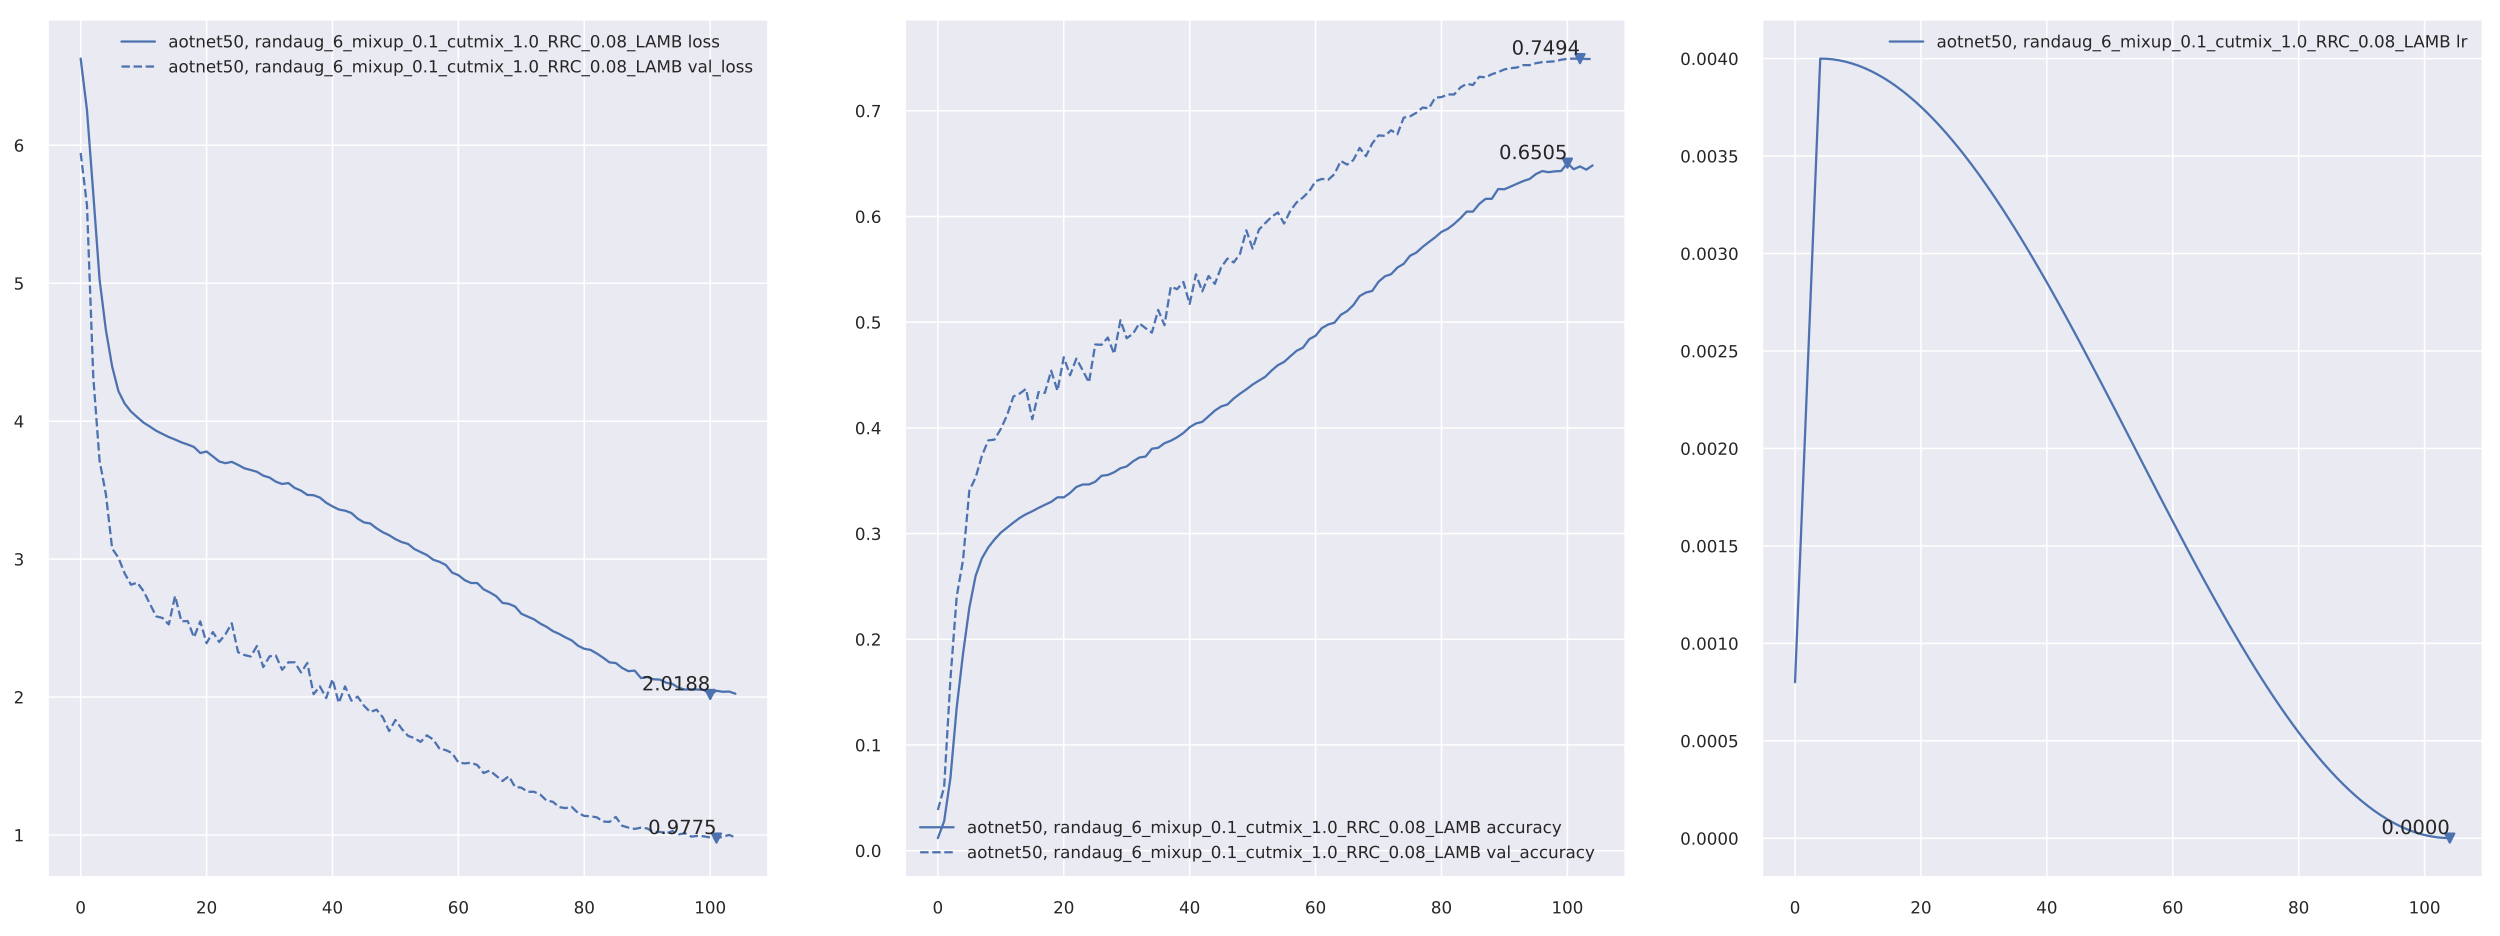 <?xml version="1.0" encoding="utf-8" standalone="no"?>
<!DOCTYPE svg PUBLIC "-//W3C//DTD SVG 1.1//EN"
  "http://www.w3.org/Graphics/SVG/1.1/DTD/svg11.dtd">
<!-- Created with matplotlib (https://matplotlib.org/) -->
<svg height="431.28pt" version="1.1" viewBox="0 0 1152 431.28" width="1152pt" xmlns="http://www.w3.org/2000/svg" xmlns:xlink="http://www.w3.org/1999/xlink">
 <defs>
  <style type="text/css">*{stroke-linecap:butt;stroke-linejoin:round;}</style>
 </defs>
 <g id="figure_1">
  <g id="patch_1">
   <path d="M 0 431.28 
L 1152 431.28 
L 1152 0 
L 0 0 
z
" style="fill:#ffffff;"/>
  </g>
  <g id="axes_1">
   <g id="patch_2">
    <path d="M 22.086 404.153 
L 353.951 404.153 
L 353.951 9.057 
L 22.086 9.057 
z
" style="fill:#eaeaf2;"/>
   </g>
   <g id="matplotlib.axis_1">
    <g id="xtick_1">
     <g id="line2d_1">
      <path clip-path="url(#p1feed18802)" d="M 37.171 404.153 
L 37.171 9.057 
" style="fill:none;stroke:#ffffff;stroke-linecap:round;stroke-width:0.7;"/>
     </g>
     <g id="text_1">
      <!-- 0 -->
      <g style="fill:#262626;" transform="translate(34.721 420.904)scale(0.077 -0.077)">
       <defs>
        <path d="M 31.781 66.406 
Q 24.172 66.406 20.328 58.906 
Q 16.5 51.422 16.5 36.375 
Q 16.5 21.391 20.328 13.891 
Q 24.172 6.391 31.781 6.391 
Q 39.453 6.391 43.281 13.891 
Q 47.125 21.391 47.125 36.375 
Q 47.125 51.422 43.281 58.906 
Q 39.453 66.406 31.781 66.406 
z
M 31.781 74.219 
Q 44.047 74.219 50.516 64.516 
Q 56.984 54.828 56.984 36.375 
Q 56.984 17.969 50.516 8.266 
Q 44.047 -1.422 31.781 -1.422 
Q 19.531 -1.422 13.062 8.266 
Q 6.594 17.969 6.594 36.375 
Q 6.594 54.828 13.062 64.516 
Q 19.531 74.219 31.781 74.219 
z
" id="DejaVuSans-48"/>
       </defs>
       <use xlink:href="#DejaVuSans-48"/>
      </g>
     </g>
    </g>
    <g id="xtick_2">
     <g id="line2d_2">
      <path clip-path="url(#p1feed18802)" d="M 95.189 404.153 
L 95.189 9.057 
" style="fill:none;stroke:#ffffff;stroke-linecap:round;stroke-width:0.7;"/>
     </g>
     <g id="text_2">
      <!-- 20 -->
      <g style="fill:#262626;" transform="translate(90.29 420.904)scale(0.077 -0.077)">
       <defs>
        <path d="M 19.188 8.297 
L 53.609 8.297 
L 53.609 0 
L 7.328 0 
L 7.328 8.297 
Q 12.938 14.109 22.625 23.891 
Q 32.328 33.688 34.812 36.531 
Q 39.547 41.844 41.422 45.531 
Q 43.312 49.219 43.312 52.781 
Q 43.312 58.594 39.234 62.25 
Q 35.156 65.922 28.609 65.922 
Q 23.969 65.922 18.812 64.312 
Q 13.672 62.703 7.812 59.422 
L 7.812 69.391 
Q 13.766 71.781 18.938 73 
Q 24.125 74.219 28.422 74.219 
Q 39.75 74.219 46.484 68.547 
Q 53.219 62.891 53.219 53.422 
Q 53.219 48.922 51.531 44.891 
Q 49.859 40.875 45.406 35.406 
Q 44.188 33.984 37.641 27.219 
Q 31.109 20.453 19.188 8.297 
z
" id="DejaVuSans-50"/>
       </defs>
       <use xlink:href="#DejaVuSans-50"/>
       <use x="63.623" xlink:href="#DejaVuSans-48"/>
      </g>
     </g>
    </g>
    <g id="xtick_3">
     <g id="line2d_3">
      <path clip-path="url(#p1feed18802)" d="M 153.208 404.153 
L 153.208 9.057 
" style="fill:none;stroke:#ffffff;stroke-linecap:round;stroke-width:0.7;"/>
     </g>
     <g id="text_3">
      <!-- 40 -->
      <g style="fill:#262626;" transform="translate(148.309 420.904)scale(0.077 -0.077)">
       <defs>
        <path d="M 37.797 64.312 
L 12.891 25.391 
L 37.797 25.391 
z
M 35.203 72.906 
L 47.609 72.906 
L 47.609 25.391 
L 58.016 25.391 
L 58.016 17.188 
L 47.609 17.188 
L 47.609 0 
L 37.797 0 
L 37.797 17.188 
L 4.891 17.188 
L 4.891 26.703 
z
" id="DejaVuSans-52"/>
       </defs>
       <use xlink:href="#DejaVuSans-52"/>
       <use x="63.623" xlink:href="#DejaVuSans-48"/>
      </g>
     </g>
    </g>
    <g id="xtick_4">
     <g id="line2d_4">
      <path clip-path="url(#p1feed18802)" d="M 211.226 404.153 
L 211.226 9.057 
" style="fill:none;stroke:#ffffff;stroke-linecap:round;stroke-width:0.7;"/>
     </g>
     <g id="text_4">
      <!-- 60 -->
      <g style="fill:#262626;" transform="translate(206.327 420.904)scale(0.077 -0.077)">
       <defs>
        <path d="M 33.016 40.375 
Q 26.375 40.375 22.484 35.828 
Q 18.609 31.297 18.609 23.391 
Q 18.609 15.531 22.484 10.953 
Q 26.375 6.391 33.016 6.391 
Q 39.656 6.391 43.531 10.953 
Q 47.406 15.531 47.406 23.391 
Q 47.406 31.297 43.531 35.828 
Q 39.656 40.375 33.016 40.375 
z
M 52.594 71.297 
L 52.594 62.312 
Q 48.875 64.062 45.094 64.984 
Q 41.312 65.922 37.594 65.922 
Q 27.828 65.922 22.672 59.328 
Q 17.531 52.734 16.797 39.406 
Q 19.672 43.656 24.016 45.922 
Q 28.375 48.188 33.594 48.188 
Q 44.578 48.188 50.953 41.516 
Q 57.328 34.859 57.328 23.391 
Q 57.328 12.156 50.688 5.359 
Q 44.047 -1.422 33.016 -1.422 
Q 20.359 -1.422 13.672 8.266 
Q 6.984 17.969 6.984 36.375 
Q 6.984 53.656 15.188 63.938 
Q 23.391 74.219 37.203 74.219 
Q 40.922 74.219 44.703 73.484 
Q 48.484 72.75 52.594 71.297 
z
" id="DejaVuSans-54"/>
       </defs>
       <use xlink:href="#DejaVuSans-54"/>
       <use x="63.623" xlink:href="#DejaVuSans-48"/>
      </g>
     </g>
    </g>
    <g id="xtick_5">
     <g id="line2d_5">
      <path clip-path="url(#p1feed18802)" d="M 269.244 404.153 
L 269.244 9.057 
" style="fill:none;stroke:#ffffff;stroke-linecap:round;stroke-width:0.7;"/>
     </g>
     <g id="text_5">
      <!-- 80 -->
      <g style="fill:#262626;" transform="translate(264.345 420.904)scale(0.077 -0.077)">
       <defs>
        <path d="M 31.781 34.625 
Q 24.75 34.625 20.719 30.859 
Q 16.703 27.094 16.703 20.516 
Q 16.703 13.922 20.719 10.156 
Q 24.75 6.391 31.781 6.391 
Q 38.812 6.391 42.859 10.172 
Q 46.922 13.969 46.922 20.516 
Q 46.922 27.094 42.891 30.859 
Q 38.875 34.625 31.781 34.625 
z
M 21.922 38.812 
Q 15.578 40.375 12.031 44.719 
Q 8.5 49.078 8.5 55.328 
Q 8.5 64.062 14.719 69.141 
Q 20.953 74.219 31.781 74.219 
Q 42.672 74.219 48.875 69.141 
Q 55.078 64.062 55.078 55.328 
Q 55.078 49.078 51.531 44.719 
Q 48 40.375 41.703 38.812 
Q 48.828 37.156 52.797 32.312 
Q 56.781 27.484 56.781 20.516 
Q 56.781 9.906 50.312 4.234 
Q 43.844 -1.422 31.781 -1.422 
Q 19.734 -1.422 13.25 4.234 
Q 6.781 9.906 6.781 20.516 
Q 6.781 27.484 10.781 32.312 
Q 14.797 37.156 21.922 38.812 
z
M 18.312 54.391 
Q 18.312 48.734 21.844 45.562 
Q 25.391 42.391 31.781 42.391 
Q 38.141 42.391 41.719 45.562 
Q 45.312 48.734 45.312 54.391 
Q 45.312 60.062 41.719 63.234 
Q 38.141 66.406 31.781 66.406 
Q 25.391 66.406 21.844 63.234 
Q 18.312 60.062 18.312 54.391 
z
" id="DejaVuSans-56"/>
       </defs>
       <use xlink:href="#DejaVuSans-56"/>
       <use x="63.623" xlink:href="#DejaVuSans-48"/>
      </g>
     </g>
    </g>
    <g id="xtick_6">
     <g id="line2d_6">
      <path clip-path="url(#p1feed18802)" d="M 327.263 404.153 
L 327.263 9.057 
" style="fill:none;stroke:#ffffff;stroke-linecap:round;stroke-width:0.7;"/>
     </g>
     <g id="text_6">
      <!-- 100 -->
      <g style="fill:#262626;" transform="translate(319.914 420.904)scale(0.077 -0.077)">
       <defs>
        <path d="M 12.406 8.297 
L 28.516 8.297 
L 28.516 63.922 
L 10.984 60.406 
L 10.984 69.391 
L 28.422 72.906 
L 38.281 72.906 
L 38.281 8.297 
L 54.391 8.297 
L 54.391 0 
L 12.406 0 
z
" id="DejaVuSans-49"/>
       </defs>
       <use xlink:href="#DejaVuSans-49"/>
       <use x="63.623" xlink:href="#DejaVuSans-48"/>
       <use x="127.246" xlink:href="#DejaVuSans-48"/>
      </g>
     </g>
    </g>
   </g>
   <g id="matplotlib.axis_2">
    <g id="ytick_1">
     <g id="line2d_7">
      <path clip-path="url(#p1feed18802)" d="M 22.086 384.766 
L 353.951 384.766 
" style="fill:none;stroke:#ffffff;stroke-linecap:round;stroke-width:0.7;"/>
     </g>
     <g id="text_7">
      <!-- 1 -->
      <g style="fill:#262626;" transform="translate(6.287 387.691)scale(0.077 -0.077)">
       <use xlink:href="#DejaVuSans-49"/>
      </g>
     </g>
    </g>
    <g id="ytick_2">
     <g id="line2d_8">
      <path clip-path="url(#p1feed18802)" d="M 22.086 321.199 
L 353.951 321.199 
" style="fill:none;stroke:#ffffff;stroke-linecap:round;stroke-width:0.7;"/>
     </g>
     <g id="text_8">
      <!-- 2 -->
      <g style="fill:#262626;" transform="translate(6.287 324.124)scale(0.077 -0.077)">
       <use xlink:href="#DejaVuSans-50"/>
      </g>
     </g>
    </g>
    <g id="ytick_3">
     <g id="line2d_9">
      <path clip-path="url(#p1feed18802)" d="M 22.086 257.632 
L 353.951 257.632 
" style="fill:none;stroke:#ffffff;stroke-linecap:round;stroke-width:0.7;"/>
     </g>
     <g id="text_9">
      <!-- 3 -->
      <g style="fill:#262626;" transform="translate(6.287 260.558)scale(0.077 -0.077)">
       <defs>
        <path d="M 40.578 39.312 
Q 47.656 37.797 51.625 33 
Q 55.609 28.219 55.609 21.188 
Q 55.609 10.406 48.188 4.484 
Q 40.766 -1.422 27.094 -1.422 
Q 22.516 -1.422 17.656 -0.516 
Q 12.797 0.391 7.625 2.203 
L 7.625 11.719 
Q 11.719 9.328 16.594 8.109 
Q 21.484 6.891 26.812 6.891 
Q 36.078 6.891 40.938 10.547 
Q 45.797 14.203 45.797 21.188 
Q 45.797 27.641 41.281 31.266 
Q 36.766 34.906 28.719 34.906 
L 20.219 34.906 
L 20.219 43.016 
L 29.109 43.016 
Q 36.375 43.016 40.234 45.922 
Q 44.094 48.828 44.094 54.297 
Q 44.094 59.906 40.109 62.906 
Q 36.141 65.922 28.719 65.922 
Q 24.656 65.922 20.016 65.031 
Q 15.375 64.156 9.812 62.312 
L 9.812 71.094 
Q 15.438 72.656 20.344 73.438 
Q 25.25 74.219 29.594 74.219 
Q 40.828 74.219 47.359 69.109 
Q 53.906 64.016 53.906 55.328 
Q 53.906 49.266 50.438 45.094 
Q 46.969 40.922 40.578 39.312 
z
" id="DejaVuSans-51"/>
       </defs>
       <use xlink:href="#DejaVuSans-51"/>
      </g>
     </g>
    </g>
    <g id="ytick_4">
     <g id="line2d_10">
      <path clip-path="url(#p1feed18802)" d="M 22.086 194.065 
L 353.951 194.065 
" style="fill:none;stroke:#ffffff;stroke-linecap:round;stroke-width:0.7;"/>
     </g>
     <g id="text_10">
      <!-- 4 -->
      <g style="fill:#262626;" transform="translate(6.287 196.991)scale(0.077 -0.077)">
       <use xlink:href="#DejaVuSans-52"/>
      </g>
     </g>
    </g>
    <g id="ytick_5">
     <g id="line2d_11">
      <path clip-path="url(#p1feed18802)" d="M 22.086 130.498 
L 353.951 130.498 
" style="fill:none;stroke:#ffffff;stroke-linecap:round;stroke-width:0.7;"/>
     </g>
     <g id="text_11">
      <!-- 5 -->
      <g style="fill:#262626;" transform="translate(6.287 133.424)scale(0.077 -0.077)">
       <defs>
        <path d="M 10.797 72.906 
L 49.516 72.906 
L 49.516 64.594 
L 19.828 64.594 
L 19.828 46.734 
Q 21.969 47.469 24.109 47.828 
Q 26.266 48.188 28.422 48.188 
Q 40.625 48.188 47.75 41.5 
Q 54.891 34.812 54.891 23.391 
Q 54.891 11.625 47.562 5.094 
Q 40.234 -1.422 26.906 -1.422 
Q 22.312 -1.422 17.547 -0.641 
Q 12.797 0.141 7.719 1.703 
L 7.719 11.625 
Q 12.109 9.234 16.797 8.062 
Q 21.484 6.891 26.703 6.891 
Q 35.156 6.891 40.078 11.328 
Q 45.016 15.766 45.016 23.391 
Q 45.016 31 40.078 35.438 
Q 35.156 39.891 26.703 39.891 
Q 22.75 39.891 18.812 39.016 
Q 14.891 38.141 10.797 36.281 
z
" id="DejaVuSans-53"/>
       </defs>
       <use xlink:href="#DejaVuSans-53"/>
      </g>
     </g>
    </g>
    <g id="ytick_6">
     <g id="line2d_12">
      <path clip-path="url(#p1feed18802)" d="M 22.086 66.931 
L 353.951 66.931 
" style="fill:none;stroke:#ffffff;stroke-linecap:round;stroke-width:0.7;"/>
     </g>
     <g id="text_12">
      <!-- 6 -->
      <g style="fill:#262626;" transform="translate(6.287 69.857)scale(0.077 -0.077)">
       <use xlink:href="#DejaVuSans-54"/>
      </g>
     </g>
    </g>
   </g>
   <g id="PathCollection_1">
    <defs>
     <path d="M -0 2.1 
L 2.1 -2.1 
L -2.1 -2.1 
z
" id="me371882d13" style="stroke:#4c72b0;"/>
    </defs>
    <g clip-path="url(#p1feed18802)">
     <use style="fill:#4c72b0;stroke:#4c72b0;" x="327.263" xlink:href="#me371882d13" y="320.005"/>
    </g>
   </g>
   <g id="PathCollection_2">
    <g clip-path="url(#p1feed18802)">
     <use style="fill:#4c72b0;stroke:#4c72b0;" x="330.164" xlink:href="#me371882d13" y="386.194"/>
    </g>
   </g>
   <g id="line2d_13">
    <path clip-path="url(#p1feed18802)" d="M 37.171 27.016 
L 40.072 50.677 
L 42.973 89.109 
L 45.874 128.739 
L 48.775 151.925 
L 51.676 168.881 
L 54.577 180.261 
L 57.477 186.031 
L 60.378 189.663 
L 63.279 192.268 
L 66.18 194.763 
L 69.081 196.581 
L 71.982 198.508 
L 74.883 199.965 
L 77.784 201.402 
L 80.685 202.547 
L 83.586 203.841 
L 86.487 204.826 
L 89.387 205.976 
L 92.288 208.753 
L 95.189 208.068 
L 98.09 210.31 
L 100.991 212.634 
L 103.892 213.44 
L 106.793 212.818 
L 109.694 214.214 
L 112.595 215.778 
L 115.496 216.569 
L 118.397 217.398 
L 121.298 219.182 
L 124.198 220.053 
L 127.099 221.959 
L 130 223.015 
L 132.901 222.596 
L 135.802 224.864 
L 138.703 226.063 
L 141.604 228.048 
L 144.505 228.196 
L 147.406 229.289 
L 150.307 231.676 
L 153.208 233.338 
L 156.109 234.788 
L 159.009 235.315 
L 161.91 236.381 
L 164.811 238.982 
L 167.712 240.728 
L 170.613 241.222 
L 173.514 243.441 
L 176.415 245.271 
L 179.316 246.617 
L 182.217 248.437 
L 185.118 249.801 
L 188.019 250.632 
L 190.92 252.983 
L 193.82 254.386 
L 196.721 255.773 
L 199.622 257.908 
L 202.523 258.9 
L 205.424 260.346 
L 208.325 263.858 
L 211.226 265.042 
L 214.127 267.326 
L 217.028 268.638 
L 219.929 268.672 
L 222.83 271.563 
L 225.731 272.994 
L 228.631 274.712 
L 231.532 277.795 
L 234.433 278.252 
L 237.334 279.468 
L 240.235 282.819 
L 243.136 284.107 
L 246.037 285.355 
L 248.938 287.325 
L 251.839 288.835 
L 254.74 290.818 
L 257.641 292.099 
L 260.542 293.713 
L 263.442 295.106 
L 266.343 297.548 
L 269.244 298.959 
L 272.145 299.488 
L 275.046 301.162 
L 277.947 303.075 
L 280.848 305.234 
L 283.749 305.516 
L 286.65 307.785 
L 289.551 309.272 
L 292.452 309.022 
L 295.353 312.462 
L 298.253 311.967 
L 301.154 313.015 
L 304.055 313.16 
L 306.956 314.56 
L 309.857 315.189 
L 312.758 316.957 
L 315.659 317.764 
L 318.56 317.626 
L 321.461 317.737 
L 324.362 317.889 
L 327.263 320.005 
L 330.164 318.306 
L 333.064 318.769 
L 335.965 318.667 
L 338.866 319.67 
" style="fill:none;stroke:#4c72b0;stroke-linecap:round;stroke-width:1.05;"/>
   </g>
   <g id="line2d_14">
    <path clip-path="url(#p1feed18802)" d="M 37.171 70.508 
L 40.072 94.478 
L 42.973 173.578 
L 45.874 212.23 
L 48.775 227.606 
L 51.676 252.745 
L 54.577 257.009 
L 57.477 264.277 
L 60.378 269.443 
L 63.279 268.481 
L 66.18 272.468 
L 69.081 278.264 
L 71.982 284.018 
L 74.883 284.758 
L 77.784 287.734 
L 80.685 274.604 
L 83.586 286.321 
L 86.487 286.19 
L 89.387 293.689 
L 92.288 286.348 
L 95.189 296.375 
L 98.09 291.273 
L 100.991 295.831 
L 103.892 292.272 
L 106.793 287.197 
L 109.694 300.529 
L 112.595 301.823 
L 115.496 302.517 
L 118.397 297.691 
L 121.298 307.409 
L 124.198 302.455 
L 127.099 302.06 
L 130 308.64 
L 132.901 305.186 
L 135.802 305.2 
L 138.703 309.854 
L 141.604 305.507 
L 144.505 319.865 
L 147.406 316.262 
L 150.307 321.666 
L 153.208 312.945 
L 156.109 323.932 
L 159.009 316.292 
L 161.91 322.847 
L 164.811 321.013 
L 167.712 325.192 
L 170.613 328.141 
L 173.514 326.997 
L 176.415 330.561 
L 179.316 336.886 
L 182.217 331.775 
L 185.118 335.837 
L 188.019 339.082 
L 190.92 340.107 
L 193.82 341.876 
L 196.721 338.856 
L 199.622 340.764 
L 202.523 344.991 
L 205.424 345.648 
L 208.325 347.021 
L 211.226 351.338 
L 214.127 351.776 
L 217.028 351.469 
L 219.929 352.52 
L 222.83 356.2 
L 225.731 355.075 
L 228.631 357.491 
L 231.532 359.886 
L 234.433 357.698 
L 237.334 362.615 
L 240.235 362.954 
L 243.136 364.861 
L 246.037 364.83 
L 248.938 366.118 
L 251.839 368.934 
L 254.74 369.443 
L 257.641 371.93 
L 260.542 372.37 
L 263.442 371.829 
L 266.343 374.619 
L 269.244 375.978 
L 272.145 376.123 
L 275.046 376.636 
L 277.947 378.555 
L 280.848 378.743 
L 283.749 376.438 
L 286.65 380.484 
L 289.551 381.344 
L 292.452 381.968 
L 295.353 381.388 
L 298.253 381.758 
L 301.154 383.532 
L 304.055 383.315 
L 306.956 384.006 
L 309.857 382.969 
L 312.758 384.472 
L 315.659 383.96 
L 318.56 385.503 
L 321.461 385.176 
L 324.362 385.379 
L 327.263 385.899 
L 330.164 386.194 
L 333.064 385.589 
L 335.965 384.737 
L 338.866 385.891 
" style="fill:none;stroke:#4c72b0;stroke-dasharray:3.885,1.68;stroke-dashoffset:0;stroke-width:1.05;"/>
   </g>
   <g id="patch_3">
    <path d="M 22.086 404.153 
L 22.086 9.057 
" style="fill:none;stroke:#ffffff;stroke-linecap:square;stroke-linejoin:miter;stroke-width:0.875;"/>
   </g>
   <g id="patch_4">
    <path d="M 353.951 404.153 
L 353.951 9.057 
" style="fill:none;stroke:#ffffff;stroke-linecap:square;stroke-linejoin:miter;stroke-width:0.875;"/>
   </g>
   <g id="patch_5">
    <path d="M 22.086 404.153 
L 353.951 404.153 
" style="fill:none;stroke:#ffffff;stroke-linecap:square;stroke-linejoin:miter;stroke-width:0.875;"/>
   </g>
   <g id="patch_6">
    <path d="M 22.086 9.057 
L 353.951 9.057 
" style="fill:none;stroke:#ffffff;stroke-linecap:square;stroke-linejoin:miter;stroke-width:0.875;"/>
   </g>
   <g id="text_13">
    <!-- 2.0188 -->
    <g style="fill:#262626;" transform="translate(295.771 318.133)scale(0.09 -0.09)">
     <defs>
      <path d="M 10.688 12.406 
L 21 12.406 
L 21 0 
L 10.688 0 
z
" id="DejaVuSans-46"/>
     </defs>
     <use xlink:href="#DejaVuSans-50"/>
     <use x="63.623" xlink:href="#DejaVuSans-46"/>
     <use x="95.41" xlink:href="#DejaVuSans-48"/>
     <use x="159.033" xlink:href="#DejaVuSans-49"/>
     <use x="222.656" xlink:href="#DejaVuSans-56"/>
     <use x="286.279" xlink:href="#DejaVuSans-56"/>
    </g>
   </g>
   <g id="text_14">
    <!-- 0.9775 -->
    <g style="fill:#262626;" transform="translate(298.672 384.323)scale(0.09 -0.09)">
     <defs>
      <path d="M 10.984 1.516 
L 10.984 10.5 
Q 14.703 8.734 18.5 7.812 
Q 22.312 6.891 25.984 6.891 
Q 35.75 6.891 40.891 13.453 
Q 46.047 20.016 46.781 33.406 
Q 43.953 29.203 39.594 26.953 
Q 35.25 24.703 29.984 24.703 
Q 19.047 24.703 12.672 31.312 
Q 6.297 37.938 6.297 49.422 
Q 6.297 60.641 12.938 67.422 
Q 19.578 74.219 30.609 74.219 
Q 43.266 74.219 49.922 64.516 
Q 56.594 54.828 56.594 36.375 
Q 56.594 19.141 48.406 8.859 
Q 40.234 -1.422 26.422 -1.422 
Q 22.703 -1.422 18.891 -0.688 
Q 15.094 0.047 10.984 1.516 
z
M 30.609 32.422 
Q 37.25 32.422 41.125 36.953 
Q 45.016 41.5 45.016 49.422 
Q 45.016 57.281 41.125 61.844 
Q 37.25 66.406 30.609 66.406 
Q 23.969 66.406 20.094 61.844 
Q 16.219 57.281 16.219 49.422 
Q 16.219 41.5 20.094 36.953 
Q 23.969 32.422 30.609 32.422 
z
" id="DejaVuSans-57"/>
      <path d="M 8.203 72.906 
L 55.078 72.906 
L 55.078 68.703 
L 28.609 0 
L 18.312 0 
L 43.219 64.594 
L 8.203 64.594 
z
" id="DejaVuSans-55"/>
     </defs>
     <use xlink:href="#DejaVuSans-48"/>
     <use x="63.623" xlink:href="#DejaVuSans-46"/>
     <use x="95.41" xlink:href="#DejaVuSans-57"/>
     <use x="159.033" xlink:href="#DejaVuSans-55"/>
     <use x="222.656" xlink:href="#DejaVuSans-55"/>
     <use x="286.279" xlink:href="#DejaVuSans-53"/>
    </g>
   </g>
   <g id="legend_1">
    <g id="line2d_15">
     <path d="M 55.98 19.143 
L 71.38 19.143 
" style="fill:none;stroke:#4c72b0;stroke-linecap:round;stroke-width:1.05;"/>
    </g>
    <g id="line2d_16"/>
    <g id="text_15">
     <!-- aotnet50, randaug_6_mixup_0.1_cutmix_1.0_RRC_0.08_LAMB loss -->
     <g style="fill:#262626;" transform="translate(77.54 21.838)scale(0.077 -0.077)">
      <defs>
       <path d="M 34.281 27.484 
Q 23.391 27.484 19.188 25 
Q 14.984 22.516 14.984 16.5 
Q 14.984 11.719 18.141 8.906 
Q 21.297 6.109 26.703 6.109 
Q 34.188 6.109 38.703 11.406 
Q 43.219 16.703 43.219 25.484 
L 43.219 27.484 
z
M 52.203 31.203 
L 52.203 0 
L 43.219 0 
L 43.219 8.297 
Q 40.141 3.328 35.547 0.953 
Q 30.953 -1.422 24.312 -1.422 
Q 15.922 -1.422 10.953 3.297 
Q 6 8.016 6 15.922 
Q 6 25.141 12.172 29.828 
Q 18.359 34.516 30.609 34.516 
L 43.219 34.516 
L 43.219 35.406 
Q 43.219 41.609 39.141 45 
Q 35.062 48.391 27.688 48.391 
Q 23 48.391 18.547 47.266 
Q 14.109 46.141 10.016 43.891 
L 10.016 52.203 
Q 14.938 54.109 19.578 55.047 
Q 24.219 56 28.609 56 
Q 40.484 56 46.344 49.844 
Q 52.203 43.703 52.203 31.203 
z
" id="DejaVuSans-97"/>
       <path d="M 30.609 48.391 
Q 23.391 48.391 19.188 42.75 
Q 14.984 37.109 14.984 27.297 
Q 14.984 17.484 19.156 11.844 
Q 23.344 6.203 30.609 6.203 
Q 37.797 6.203 41.984 11.859 
Q 46.188 17.531 46.188 27.297 
Q 46.188 37.016 41.984 42.703 
Q 37.797 48.391 30.609 48.391 
z
M 30.609 56 
Q 42.328 56 49.016 48.375 
Q 55.719 40.766 55.719 27.297 
Q 55.719 13.875 49.016 6.219 
Q 42.328 -1.422 30.609 -1.422 
Q 18.844 -1.422 12.172 6.219 
Q 5.516 13.875 5.516 27.297 
Q 5.516 40.766 12.172 48.375 
Q 18.844 56 30.609 56 
z
" id="DejaVuSans-111"/>
       <path d="M 18.312 70.219 
L 18.312 54.688 
L 36.812 54.688 
L 36.812 47.703 
L 18.312 47.703 
L 18.312 18.016 
Q 18.312 11.328 20.141 9.422 
Q 21.969 7.516 27.594 7.516 
L 36.812 7.516 
L 36.812 0 
L 27.594 0 
Q 17.188 0 13.234 3.875 
Q 9.281 7.766 9.281 18.016 
L 9.281 47.703 
L 2.688 47.703 
L 2.688 54.688 
L 9.281 54.688 
L 9.281 70.219 
z
" id="DejaVuSans-116"/>
       <path d="M 54.891 33.016 
L 54.891 0 
L 45.906 0 
L 45.906 32.719 
Q 45.906 40.484 42.875 44.328 
Q 39.844 48.188 33.797 48.188 
Q 26.516 48.188 22.312 43.547 
Q 18.109 38.922 18.109 30.906 
L 18.109 0 
L 9.078 0 
L 9.078 54.688 
L 18.109 54.688 
L 18.109 46.188 
Q 21.344 51.125 25.703 53.562 
Q 30.078 56 35.797 56 
Q 45.219 56 50.047 50.172 
Q 54.891 44.344 54.891 33.016 
z
" id="DejaVuSans-110"/>
       <path d="M 56.203 29.594 
L 56.203 25.203 
L 14.891 25.203 
Q 15.484 15.922 20.484 11.062 
Q 25.484 6.203 34.422 6.203 
Q 39.594 6.203 44.453 7.469 
Q 49.312 8.734 54.109 11.281 
L 54.109 2.781 
Q 49.266 0.734 44.188 -0.344 
Q 39.109 -1.422 33.891 -1.422 
Q 20.797 -1.422 13.156 6.188 
Q 5.516 13.812 5.516 26.812 
Q 5.516 40.234 12.766 48.109 
Q 20.016 56 32.328 56 
Q 43.359 56 49.781 48.891 
Q 56.203 41.797 56.203 29.594 
z
M 47.219 32.234 
Q 47.125 39.594 43.094 43.984 
Q 39.062 48.391 32.422 48.391 
Q 24.906 48.391 20.391 44.141 
Q 15.875 39.891 15.188 32.172 
z
" id="DejaVuSans-101"/>
       <path d="M 11.719 12.406 
L 22.016 12.406 
L 22.016 4 
L 14.016 -11.625 
L 7.719 -11.625 
L 11.719 4 
z
" id="DejaVuSans-44"/>
       <path id="DejaVuSans-32"/>
       <path d="M 41.109 46.297 
Q 39.594 47.172 37.812 47.578 
Q 36.031 48 33.891 48 
Q 26.266 48 22.188 43.047 
Q 18.109 38.094 18.109 28.812 
L 18.109 0 
L 9.078 0 
L 9.078 54.688 
L 18.109 54.688 
L 18.109 46.188 
Q 20.953 51.172 25.484 53.578 
Q 30.031 56 36.531 56 
Q 37.453 56 38.578 55.875 
Q 39.703 55.766 41.062 55.516 
z
" id="DejaVuSans-114"/>
       <path d="M 45.406 46.391 
L 45.406 75.984 
L 54.391 75.984 
L 54.391 0 
L 45.406 0 
L 45.406 8.203 
Q 42.578 3.328 38.25 0.953 
Q 33.938 -1.422 27.875 -1.422 
Q 17.969 -1.422 11.734 6.484 
Q 5.516 14.406 5.516 27.297 
Q 5.516 40.188 11.734 48.094 
Q 17.969 56 27.875 56 
Q 33.938 56 38.25 53.625 
Q 42.578 51.266 45.406 46.391 
z
M 14.797 27.297 
Q 14.797 17.391 18.875 11.75 
Q 22.953 6.109 30.078 6.109 
Q 37.203 6.109 41.297 11.75 
Q 45.406 17.391 45.406 27.297 
Q 45.406 37.203 41.297 42.844 
Q 37.203 48.484 30.078 48.484 
Q 22.953 48.484 18.875 42.844 
Q 14.797 37.203 14.797 27.297 
z
" id="DejaVuSans-100"/>
       <path d="M 8.5 21.578 
L 8.5 54.688 
L 17.484 54.688 
L 17.484 21.922 
Q 17.484 14.156 20.5 10.266 
Q 23.531 6.391 29.594 6.391 
Q 36.859 6.391 41.078 11.031 
Q 45.312 15.672 45.312 23.688 
L 45.312 54.688 
L 54.297 54.688 
L 54.297 0 
L 45.312 0 
L 45.312 8.406 
Q 42.047 3.422 37.719 1 
Q 33.406 -1.422 27.688 -1.422 
Q 18.266 -1.422 13.375 4.438 
Q 8.5 10.297 8.5 21.578 
z
M 31.109 56 
z
" id="DejaVuSans-117"/>
       <path d="M 45.406 27.984 
Q 45.406 37.75 41.375 43.109 
Q 37.359 48.484 30.078 48.484 
Q 22.859 48.484 18.828 43.109 
Q 14.797 37.75 14.797 27.984 
Q 14.797 18.266 18.828 12.891 
Q 22.859 7.516 30.078 7.516 
Q 37.359 7.516 41.375 12.891 
Q 45.406 18.266 45.406 27.984 
z
M 54.391 6.781 
Q 54.391 -7.172 48.188 -13.984 
Q 42 -20.797 29.203 -20.797 
Q 24.469 -20.797 20.266 -20.094 
Q 16.062 -19.391 12.109 -17.922 
L 12.109 -9.188 
Q 16.062 -11.328 19.922 -12.344 
Q 23.781 -13.375 27.781 -13.375 
Q 36.625 -13.375 41.016 -8.766 
Q 45.406 -4.156 45.406 5.172 
L 45.406 9.625 
Q 42.625 4.781 38.281 2.391 
Q 33.938 0 27.875 0 
Q 17.828 0 11.672 7.656 
Q 5.516 15.328 5.516 27.984 
Q 5.516 40.672 11.672 48.328 
Q 17.828 56 27.875 56 
Q 33.938 56 38.281 53.609 
Q 42.625 51.219 45.406 46.391 
L 45.406 54.688 
L 54.391 54.688 
z
" id="DejaVuSans-103"/>
       <path d="M 50.984 -16.609 
L 50.984 -23.578 
L -0.984 -23.578 
L -0.984 -16.609 
z
" id="DejaVuSans-95"/>
       <path d="M 52 44.188 
Q 55.375 50.25 60.062 53.125 
Q 64.75 56 71.094 56 
Q 79.641 56 84.281 50.016 
Q 88.922 44.047 88.922 33.016 
L 88.922 0 
L 79.891 0 
L 79.891 32.719 
Q 79.891 40.578 77.094 44.375 
Q 74.312 48.188 68.609 48.188 
Q 61.625 48.188 57.562 43.547 
Q 53.516 38.922 53.516 30.906 
L 53.516 0 
L 44.484 0 
L 44.484 32.719 
Q 44.484 40.625 41.703 44.406 
Q 38.922 48.188 33.109 48.188 
Q 26.219 48.188 22.156 43.531 
Q 18.109 38.875 18.109 30.906 
L 18.109 0 
L 9.078 0 
L 9.078 54.688 
L 18.109 54.688 
L 18.109 46.188 
Q 21.188 51.219 25.484 53.609 
Q 29.781 56 35.688 56 
Q 41.656 56 45.828 52.969 
Q 50 49.953 52 44.188 
z
" id="DejaVuSans-109"/>
       <path d="M 9.422 54.688 
L 18.406 54.688 
L 18.406 0 
L 9.422 0 
z
M 9.422 75.984 
L 18.406 75.984 
L 18.406 64.594 
L 9.422 64.594 
z
" id="DejaVuSans-105"/>
       <path d="M 54.891 54.688 
L 35.109 28.078 
L 55.906 0 
L 45.312 0 
L 29.391 21.484 
L 13.484 0 
L 2.875 0 
L 24.125 28.609 
L 4.688 54.688 
L 15.281 54.688 
L 29.781 35.203 
L 44.281 54.688 
z
" id="DejaVuSans-120"/>
       <path d="M 18.109 8.203 
L 18.109 -20.797 
L 9.078 -20.797 
L 9.078 54.688 
L 18.109 54.688 
L 18.109 46.391 
Q 20.953 51.266 25.266 53.625 
Q 29.594 56 35.594 56 
Q 45.562 56 51.781 48.094 
Q 58.016 40.188 58.016 27.297 
Q 58.016 14.406 51.781 6.484 
Q 45.562 -1.422 35.594 -1.422 
Q 29.594 -1.422 25.266 0.953 
Q 20.953 3.328 18.109 8.203 
z
M 48.688 27.297 
Q 48.688 37.203 44.609 42.844 
Q 40.531 48.484 33.406 48.484 
Q 26.266 48.484 22.188 42.844 
Q 18.109 37.203 18.109 27.297 
Q 18.109 17.391 22.188 11.75 
Q 26.266 6.109 33.406 6.109 
Q 40.531 6.109 44.609 11.75 
Q 48.688 17.391 48.688 27.297 
z
" id="DejaVuSans-112"/>
       <path d="M 48.781 52.594 
L 48.781 44.188 
Q 44.969 46.297 41.141 47.344 
Q 37.312 48.391 33.406 48.391 
Q 24.656 48.391 19.812 42.844 
Q 14.984 37.312 14.984 27.297 
Q 14.984 17.281 19.812 11.734 
Q 24.656 6.203 33.406 6.203 
Q 37.312 6.203 41.141 7.25 
Q 44.969 8.297 48.781 10.406 
L 48.781 2.094 
Q 45.016 0.344 40.984 -0.531 
Q 36.969 -1.422 32.422 -1.422 
Q 20.062 -1.422 12.781 6.344 
Q 5.516 14.109 5.516 27.297 
Q 5.516 40.672 12.859 48.328 
Q 20.219 56 33.016 56 
Q 37.156 56 41.109 55.141 
Q 45.062 54.297 48.781 52.594 
z
" id="DejaVuSans-99"/>
       <path d="M 44.391 34.188 
Q 47.562 33.109 50.562 29.594 
Q 53.562 26.078 56.594 19.922 
L 66.609 0 
L 56 0 
L 46.688 18.703 
Q 43.062 26.031 39.672 28.422 
Q 36.281 30.812 30.422 30.812 
L 19.672 30.812 
L 19.672 0 
L 9.812 0 
L 9.812 72.906 
L 32.078 72.906 
Q 44.578 72.906 50.734 67.672 
Q 56.891 62.453 56.891 51.906 
Q 56.891 45.016 53.688 40.469 
Q 50.484 35.938 44.391 34.188 
z
M 19.672 64.797 
L 19.672 38.922 
L 32.078 38.922 
Q 39.203 38.922 42.844 42.219 
Q 46.484 45.516 46.484 51.906 
Q 46.484 58.297 42.844 61.547 
Q 39.203 64.797 32.078 64.797 
z
" id="DejaVuSans-82"/>
       <path d="M 64.406 67.281 
L 64.406 56.891 
Q 59.422 61.531 53.781 63.812 
Q 48.141 66.109 41.797 66.109 
Q 29.297 66.109 22.656 58.469 
Q 16.016 50.828 16.016 36.375 
Q 16.016 21.969 22.656 14.328 
Q 29.297 6.688 41.797 6.688 
Q 48.141 6.688 53.781 8.984 
Q 59.422 11.281 64.406 15.922 
L 64.406 5.609 
Q 59.234 2.094 53.438 0.328 
Q 47.656 -1.422 41.219 -1.422 
Q 24.656 -1.422 15.125 8.703 
Q 5.609 18.844 5.609 36.375 
Q 5.609 53.953 15.125 64.078 
Q 24.656 74.219 41.219 74.219 
Q 47.75 74.219 53.531 72.484 
Q 59.328 70.75 64.406 67.281 
z
" id="DejaVuSans-67"/>
       <path d="M 9.812 72.906 
L 19.672 72.906 
L 19.672 8.297 
L 55.172 8.297 
L 55.172 0 
L 9.812 0 
z
" id="DejaVuSans-76"/>
       <path d="M 34.188 63.188 
L 20.797 26.906 
L 47.609 26.906 
z
M 28.609 72.906 
L 39.797 72.906 
L 67.578 0 
L 57.328 0 
L 50.688 18.703 
L 17.828 18.703 
L 11.188 0 
L 0.781 0 
z
" id="DejaVuSans-65"/>
       <path d="M 9.812 72.906 
L 24.516 72.906 
L 43.109 23.297 
L 61.812 72.906 
L 76.516 72.906 
L 76.516 0 
L 66.891 0 
L 66.891 64.016 
L 48.094 14.016 
L 38.188 14.016 
L 19.391 64.016 
L 19.391 0 
L 9.812 0 
z
" id="DejaVuSans-77"/>
       <path d="M 19.672 34.812 
L 19.672 8.109 
L 35.5 8.109 
Q 43.453 8.109 47.281 11.406 
Q 51.125 14.703 51.125 21.484 
Q 51.125 28.328 47.281 31.562 
Q 43.453 34.812 35.5 34.812 
z
M 19.672 64.797 
L 19.672 42.828 
L 34.281 42.828 
Q 41.5 42.828 45.031 45.531 
Q 48.578 48.25 48.578 53.812 
Q 48.578 59.328 45.031 62.062 
Q 41.5 64.797 34.281 64.797 
z
M 9.812 72.906 
L 35.016 72.906 
Q 46.297 72.906 52.391 68.219 
Q 58.5 63.531 58.5 54.891 
Q 58.5 48.188 55.375 44.234 
Q 52.25 40.281 46.188 39.312 
Q 53.469 37.75 57.5 32.781 
Q 61.531 27.828 61.531 20.406 
Q 61.531 10.641 54.891 5.312 
Q 48.25 0 35.984 0 
L 9.812 0 
z
" id="DejaVuSans-66"/>
       <path d="M 9.422 75.984 
L 18.406 75.984 
L 18.406 0 
L 9.422 0 
z
" id="DejaVuSans-108"/>
       <path d="M 44.281 53.078 
L 44.281 44.578 
Q 40.484 46.531 36.375 47.5 
Q 32.281 48.484 27.875 48.484 
Q 21.188 48.484 17.844 46.438 
Q 14.5 44.391 14.5 40.281 
Q 14.5 37.156 16.891 35.375 
Q 19.281 33.594 26.516 31.984 
L 29.594 31.297 
Q 39.156 29.25 43.188 25.516 
Q 47.219 21.781 47.219 15.094 
Q 47.219 7.469 41.188 3.016 
Q 35.156 -1.422 24.609 -1.422 
Q 20.219 -1.422 15.453 -0.562 
Q 10.688 0.297 5.422 2 
L 5.422 11.281 
Q 10.406 8.688 15.234 7.391 
Q 20.062 6.109 24.812 6.109 
Q 31.156 6.109 34.562 8.281 
Q 37.984 10.453 37.984 14.406 
Q 37.984 18.062 35.516 20.016 
Q 33.062 21.969 24.703 23.781 
L 21.578 24.516 
Q 13.234 26.266 9.516 29.906 
Q 5.812 33.547 5.812 39.891 
Q 5.812 47.609 11.281 51.797 
Q 16.75 56 26.812 56 
Q 31.781 56 36.172 55.266 
Q 40.578 54.547 44.281 53.078 
z
" id="DejaVuSans-115"/>
      </defs>
      <use xlink:href="#DejaVuSans-97"/>
      <use x="61.279" xlink:href="#DejaVuSans-111"/>
      <use x="122.461" xlink:href="#DejaVuSans-116"/>
      <use x="161.67" xlink:href="#DejaVuSans-110"/>
      <use x="225.049" xlink:href="#DejaVuSans-101"/>
      <use x="286.572" xlink:href="#DejaVuSans-116"/>
      <use x="325.781" xlink:href="#DejaVuSans-53"/>
      <use x="389.404" xlink:href="#DejaVuSans-48"/>
      <use x="453.027" xlink:href="#DejaVuSans-44"/>
      <use x="484.814" xlink:href="#DejaVuSans-32"/>
      <use x="516.602" xlink:href="#DejaVuSans-114"/>
      <use x="557.715" xlink:href="#DejaVuSans-97"/>
      <use x="618.994" xlink:href="#DejaVuSans-110"/>
      <use x="682.373" xlink:href="#DejaVuSans-100"/>
      <use x="745.85" xlink:href="#DejaVuSans-97"/>
      <use x="807.129" xlink:href="#DejaVuSans-117"/>
      <use x="870.508" xlink:href="#DejaVuSans-103"/>
      <use x="933.984" xlink:href="#DejaVuSans-95"/>
      <use x="983.984" xlink:href="#DejaVuSans-54"/>
      <use x="1047.607" xlink:href="#DejaVuSans-95"/>
      <use x="1097.607" xlink:href="#DejaVuSans-109"/>
      <use x="1195.02" xlink:href="#DejaVuSans-105"/>
      <use x="1222.803" xlink:href="#DejaVuSans-120"/>
      <use x="1281.982" xlink:href="#DejaVuSans-117"/>
      <use x="1345.361" xlink:href="#DejaVuSans-112"/>
      <use x="1408.838" xlink:href="#DejaVuSans-95"/>
      <use x="1458.838" xlink:href="#DejaVuSans-48"/>
      <use x="1522.461" xlink:href="#DejaVuSans-46"/>
      <use x="1554.248" xlink:href="#DejaVuSans-49"/>
      <use x="1617.871" xlink:href="#DejaVuSans-95"/>
      <use x="1667.871" xlink:href="#DejaVuSans-99"/>
      <use x="1722.852" xlink:href="#DejaVuSans-117"/>
      <use x="1786.23" xlink:href="#DejaVuSans-116"/>
      <use x="1825.439" xlink:href="#DejaVuSans-109"/>
      <use x="1922.852" xlink:href="#DejaVuSans-105"/>
      <use x="1950.635" xlink:href="#DejaVuSans-120"/>
      <use x="2009.814" xlink:href="#DejaVuSans-95"/>
      <use x="2059.814" xlink:href="#DejaVuSans-49"/>
      <use x="2123.438" xlink:href="#DejaVuSans-46"/>
      <use x="2155.225" xlink:href="#DejaVuSans-48"/>
      <use x="2218.848" xlink:href="#DejaVuSans-95"/>
      <use x="2268.848" xlink:href="#DejaVuSans-82"/>
      <use x="2338.33" xlink:href="#DejaVuSans-82"/>
      <use x="2402.812" xlink:href="#DejaVuSans-67"/>
      <use x="2472.637" xlink:href="#DejaVuSans-95"/>
      <use x="2522.637" xlink:href="#DejaVuSans-48"/>
      <use x="2586.26" xlink:href="#DejaVuSans-46"/>
      <use x="2618.047" xlink:href="#DejaVuSans-48"/>
      <use x="2681.67" xlink:href="#DejaVuSans-56"/>
      <use x="2745.293" xlink:href="#DejaVuSans-95"/>
      <use x="2795.293" xlink:href="#DejaVuSans-76"/>
      <use x="2853.256" xlink:href="#DejaVuSans-65"/>
      <use x="2921.664" xlink:href="#DejaVuSans-77"/>
      <use x="3007.943" xlink:href="#DejaVuSans-66"/>
      <use x="3076.547" xlink:href="#DejaVuSans-32"/>
      <use x="3108.334" xlink:href="#DejaVuSans-108"/>
      <use x="3136.117" xlink:href="#DejaVuSans-111"/>
      <use x="3197.299" xlink:href="#DejaVuSans-115"/>
      <use x="3249.398" xlink:href="#DejaVuSans-115"/>
     </g>
    </g>
    <g id="line2d_17">
     <path d="M 55.98 30.659 
L 71.38 30.659 
" style="fill:none;stroke:#4c72b0;stroke-dasharray:3.885,1.68;stroke-dashoffset:0;stroke-width:1.05;"/>
    </g>
    <g id="line2d_18"/>
    <g id="text_16">
     <!-- aotnet50, randaug_6_mixup_0.1_cutmix_1.0_RRC_0.08_LAMB val_loss -->
     <g style="fill:#262626;" transform="translate(77.54 33.354)scale(0.077 -0.077)">
      <defs>
       <path d="M 2.984 54.688 
L 12.5 54.688 
L 29.594 8.797 
L 46.688 54.688 
L 56.203 54.688 
L 35.688 0 
L 23.484 0 
z
" id="DejaVuSans-118"/>
      </defs>
      <use xlink:href="#DejaVuSans-97"/>
      <use x="61.279" xlink:href="#DejaVuSans-111"/>
      <use x="122.461" xlink:href="#DejaVuSans-116"/>
      <use x="161.67" xlink:href="#DejaVuSans-110"/>
      <use x="225.049" xlink:href="#DejaVuSans-101"/>
      <use x="286.572" xlink:href="#DejaVuSans-116"/>
      <use x="325.781" xlink:href="#DejaVuSans-53"/>
      <use x="389.404" xlink:href="#DejaVuSans-48"/>
      <use x="453.027" xlink:href="#DejaVuSans-44"/>
      <use x="484.814" xlink:href="#DejaVuSans-32"/>
      <use x="516.602" xlink:href="#DejaVuSans-114"/>
      <use x="557.715" xlink:href="#DejaVuSans-97"/>
      <use x="618.994" xlink:href="#DejaVuSans-110"/>
      <use x="682.373" xlink:href="#DejaVuSans-100"/>
      <use x="745.85" xlink:href="#DejaVuSans-97"/>
      <use x="807.129" xlink:href="#DejaVuSans-117"/>
      <use x="870.508" xlink:href="#DejaVuSans-103"/>
      <use x="933.984" xlink:href="#DejaVuSans-95"/>
      <use x="983.984" xlink:href="#DejaVuSans-54"/>
      <use x="1047.607" xlink:href="#DejaVuSans-95"/>
      <use x="1097.607" xlink:href="#DejaVuSans-109"/>
      <use x="1195.02" xlink:href="#DejaVuSans-105"/>
      <use x="1222.803" xlink:href="#DejaVuSans-120"/>
      <use x="1281.982" xlink:href="#DejaVuSans-117"/>
      <use x="1345.361" xlink:href="#DejaVuSans-112"/>
      <use x="1408.838" xlink:href="#DejaVuSans-95"/>
      <use x="1458.838" xlink:href="#DejaVuSans-48"/>
      <use x="1522.461" xlink:href="#DejaVuSans-46"/>
      <use x="1554.248" xlink:href="#DejaVuSans-49"/>
      <use x="1617.871" xlink:href="#DejaVuSans-95"/>
      <use x="1667.871" xlink:href="#DejaVuSans-99"/>
      <use x="1722.852" xlink:href="#DejaVuSans-117"/>
      <use x="1786.23" xlink:href="#DejaVuSans-116"/>
      <use x="1825.439" xlink:href="#DejaVuSans-109"/>
      <use x="1922.852" xlink:href="#DejaVuSans-105"/>
      <use x="1950.635" xlink:href="#DejaVuSans-120"/>
      <use x="2009.814" xlink:href="#DejaVuSans-95"/>
      <use x="2059.814" xlink:href="#DejaVuSans-49"/>
      <use x="2123.438" xlink:href="#DejaVuSans-46"/>
      <use x="2155.225" xlink:href="#DejaVuSans-48"/>
      <use x="2218.848" xlink:href="#DejaVuSans-95"/>
      <use x="2268.848" xlink:href="#DejaVuSans-82"/>
      <use x="2338.33" xlink:href="#DejaVuSans-82"/>
      <use x="2402.812" xlink:href="#DejaVuSans-67"/>
      <use x="2472.637" xlink:href="#DejaVuSans-95"/>
      <use x="2522.637" xlink:href="#DejaVuSans-48"/>
      <use x="2586.26" xlink:href="#DejaVuSans-46"/>
      <use x="2618.047" xlink:href="#DejaVuSans-48"/>
      <use x="2681.67" xlink:href="#DejaVuSans-56"/>
      <use x="2745.293" xlink:href="#DejaVuSans-95"/>
      <use x="2795.293" xlink:href="#DejaVuSans-76"/>
      <use x="2853.256" xlink:href="#DejaVuSans-65"/>
      <use x="2921.664" xlink:href="#DejaVuSans-77"/>
      <use x="3007.943" xlink:href="#DejaVuSans-66"/>
      <use x="3076.547" xlink:href="#DejaVuSans-32"/>
      <use x="3108.334" xlink:href="#DejaVuSans-118"/>
      <use x="3167.514" xlink:href="#DejaVuSans-97"/>
      <use x="3228.793" xlink:href="#DejaVuSans-108"/>
      <use x="3256.576" xlink:href="#DejaVuSans-95"/>
      <use x="3306.576" xlink:href="#DejaVuSans-108"/>
      <use x="3334.359" xlink:href="#DejaVuSans-111"/>
      <use x="3395.541" xlink:href="#DejaVuSans-115"/>
      <use x="3447.641" xlink:href="#DejaVuSans-115"/>
     </g>
    </g>
   </g>
  </g>
  <g id="axes_2">
   <g id="patch_7">
    <path d="M 417.079 404.153 
L 748.944 404.153 
L 748.944 9.057 
L 417.079 9.057 
z
" style="fill:#eaeaf2;"/>
   </g>
   <g id="matplotlib.axis_3">
    <g id="xtick_7">
     <g id="line2d_19">
      <path clip-path="url(#pbcd659a9de)" d="M 432.163 404.153 
L 432.163 9.057 
" style="fill:none;stroke:#ffffff;stroke-linecap:round;stroke-width:0.7;"/>
     </g>
     <g id="text_17">
      <!-- 0 -->
      <g style="fill:#262626;" transform="translate(429.714 420.904)scale(0.077 -0.077)">
       <use xlink:href="#DejaVuSans-48"/>
      </g>
     </g>
    </g>
    <g id="xtick_8">
     <g id="line2d_20">
      <path clip-path="url(#pbcd659a9de)" d="M 490.182 404.153 
L 490.182 9.057 
" style="fill:none;stroke:#ffffff;stroke-linecap:round;stroke-width:0.7;"/>
     </g>
     <g id="text_18">
      <!-- 20 -->
      <g style="fill:#262626;" transform="translate(485.283 420.904)scale(0.077 -0.077)">
       <use xlink:href="#DejaVuSans-50"/>
       <use x="63.623" xlink:href="#DejaVuSans-48"/>
      </g>
     </g>
    </g>
    <g id="xtick_9">
     <g id="line2d_21">
      <path clip-path="url(#pbcd659a9de)" d="M 548.2 404.153 
L 548.2 9.057 
" style="fill:none;stroke:#ffffff;stroke-linecap:round;stroke-width:0.7;"/>
     </g>
     <g id="text_19">
      <!-- 40 -->
      <g style="fill:#262626;" transform="translate(543.301 420.904)scale(0.077 -0.077)">
       <use xlink:href="#DejaVuSans-52"/>
       <use x="63.623" xlink:href="#DejaVuSans-48"/>
      </g>
     </g>
    </g>
    <g id="xtick_10">
     <g id="line2d_22">
      <path clip-path="url(#pbcd659a9de)" d="M 606.218 404.153 
L 606.218 9.057 
" style="fill:none;stroke:#ffffff;stroke-linecap:round;stroke-width:0.7;"/>
     </g>
     <g id="text_20">
      <!-- 60 -->
      <g style="fill:#262626;" transform="translate(601.319 420.904)scale(0.077 -0.077)">
       <use xlink:href="#DejaVuSans-54"/>
       <use x="63.623" xlink:href="#DejaVuSans-48"/>
      </g>
     </g>
    </g>
    <g id="xtick_11">
     <g id="line2d_23">
      <path clip-path="url(#pbcd659a9de)" d="M 664.237 404.153 
L 664.237 9.057 
" style="fill:none;stroke:#ffffff;stroke-linecap:round;stroke-width:0.7;"/>
     </g>
     <g id="text_21">
      <!-- 80 -->
      <g style="fill:#262626;" transform="translate(659.338 420.904)scale(0.077 -0.077)">
       <use xlink:href="#DejaVuSans-56"/>
       <use x="63.623" xlink:href="#DejaVuSans-48"/>
      </g>
     </g>
    </g>
    <g id="xtick_12">
     <g id="line2d_24">
      <path clip-path="url(#pbcd659a9de)" d="M 722.255 404.153 
L 722.255 9.057 
" style="fill:none;stroke:#ffffff;stroke-linecap:round;stroke-width:0.7;"/>
     </g>
     <g id="text_22">
      <!-- 100 -->
      <g style="fill:#262626;" transform="translate(714.906 420.904)scale(0.077 -0.077)">
       <use xlink:href="#DejaVuSans-49"/>
       <use x="63.623" xlink:href="#DejaVuSans-48"/>
       <use x="127.246" xlink:href="#DejaVuSans-48"/>
      </g>
     </g>
    </g>
   </g>
   <g id="matplotlib.axis_4">
    <g id="ytick_7">
     <g id="line2d_25">
      <path clip-path="url(#pbcd659a9de)" d="M 417.079 391.984 
L 748.944 391.984 
" style="fill:none;stroke:#ffffff;stroke-linecap:round;stroke-width:0.7;"/>
     </g>
     <g id="text_23">
      <!-- 0.0 -->
      <g style="fill:#262626;" transform="translate(393.933 394.909)scale(0.077 -0.077)">
       <use xlink:href="#DejaVuSans-48"/>
       <use x="63.623" xlink:href="#DejaVuSans-46"/>
       <use x="95.41" xlink:href="#DejaVuSans-48"/>
      </g>
     </g>
    </g>
    <g id="ytick_8">
     <g id="line2d_26">
      <path clip-path="url(#pbcd659a9de)" d="M 417.079 343.28 
L 748.944 343.28 
" style="fill:none;stroke:#ffffff;stroke-linecap:round;stroke-width:0.7;"/>
     </g>
     <g id="text_24">
      <!-- 0.1 -->
      <g style="fill:#262626;" transform="translate(393.933 346.205)scale(0.077 -0.077)">
       <use xlink:href="#DejaVuSans-48"/>
       <use x="63.623" xlink:href="#DejaVuSans-46"/>
       <use x="95.41" xlink:href="#DejaVuSans-49"/>
      </g>
     </g>
    </g>
    <g id="ytick_9">
     <g id="line2d_27">
      <path clip-path="url(#pbcd659a9de)" d="M 417.079 294.576 
L 748.944 294.576 
" style="fill:none;stroke:#ffffff;stroke-linecap:round;stroke-width:0.7;"/>
     </g>
     <g id="text_25">
      <!-- 0.2 -->
      <g style="fill:#262626;" transform="translate(393.933 297.501)scale(0.077 -0.077)">
       <use xlink:href="#DejaVuSans-48"/>
       <use x="63.623" xlink:href="#DejaVuSans-46"/>
       <use x="95.41" xlink:href="#DejaVuSans-50"/>
      </g>
     </g>
    </g>
    <g id="ytick_10">
     <g id="line2d_28">
      <path clip-path="url(#pbcd659a9de)" d="M 417.079 245.872 
L 748.944 245.872 
" style="fill:none;stroke:#ffffff;stroke-linecap:round;stroke-width:0.7;"/>
     </g>
     <g id="text_26">
      <!-- 0.3 -->
      <g style="fill:#262626;" transform="translate(393.933 248.797)scale(0.077 -0.077)">
       <use xlink:href="#DejaVuSans-48"/>
       <use x="63.623" xlink:href="#DejaVuSans-46"/>
       <use x="95.41" xlink:href="#DejaVuSans-51"/>
      </g>
     </g>
    </g>
    <g id="ytick_11">
     <g id="line2d_29">
      <path clip-path="url(#pbcd659a9de)" d="M 417.079 197.168 
L 748.944 197.168 
" style="fill:none;stroke:#ffffff;stroke-linecap:round;stroke-width:0.7;"/>
     </g>
     <g id="text_27">
      <!-- 0.4 -->
      <g style="fill:#262626;" transform="translate(393.933 200.093)scale(0.077 -0.077)">
       <use xlink:href="#DejaVuSans-48"/>
       <use x="63.623" xlink:href="#DejaVuSans-46"/>
       <use x="95.41" xlink:href="#DejaVuSans-52"/>
      </g>
     </g>
    </g>
    <g id="ytick_12">
     <g id="line2d_30">
      <path clip-path="url(#pbcd659a9de)" d="M 417.079 148.464 
L 748.944 148.464 
" style="fill:none;stroke:#ffffff;stroke-linecap:round;stroke-width:0.7;"/>
     </g>
     <g id="text_28">
      <!-- 0.5 -->
      <g style="fill:#262626;" transform="translate(393.933 151.389)scale(0.077 -0.077)">
       <use xlink:href="#DejaVuSans-48"/>
       <use x="63.623" xlink:href="#DejaVuSans-46"/>
       <use x="95.41" xlink:href="#DejaVuSans-53"/>
      </g>
     </g>
    </g>
    <g id="ytick_13">
     <g id="line2d_31">
      <path clip-path="url(#pbcd659a9de)" d="M 417.079 99.76 
L 748.944 99.76 
" style="fill:none;stroke:#ffffff;stroke-linecap:round;stroke-width:0.7;"/>
     </g>
     <g id="text_29">
      <!-- 0.6 -->
      <g style="fill:#262626;" transform="translate(393.933 102.685)scale(0.077 -0.077)">
       <use xlink:href="#DejaVuSans-48"/>
       <use x="63.623" xlink:href="#DejaVuSans-46"/>
       <use x="95.41" xlink:href="#DejaVuSans-54"/>
      </g>
     </g>
    </g>
    <g id="ytick_14">
     <g id="line2d_32">
      <path clip-path="url(#pbcd659a9de)" d="M 417.079 51.056 
L 748.944 51.056 
" style="fill:none;stroke:#ffffff;stroke-linecap:round;stroke-width:0.7;"/>
     </g>
     <g id="text_30">
      <!-- 0.7 -->
      <g style="fill:#262626;" transform="translate(393.933 53.981)scale(0.077 -0.077)">
       <use xlink:href="#DejaVuSans-48"/>
       <use x="63.623" xlink:href="#DejaVuSans-46"/>
       <use x="95.41" xlink:href="#DejaVuSans-55"/>
      </g>
     </g>
    </g>
   </g>
   <g id="PathCollection_3">
    <g clip-path="url(#pbcd659a9de)">
     <use style="fill:#4c72b0;stroke:#4c72b0;" x="722.255" xlink:href="#me371882d13" y="75.182"/>
    </g>
   </g>
   <g id="PathCollection_4">
    <g clip-path="url(#pbcd659a9de)">
     <use style="fill:#4c72b0;stroke:#4c72b0;" x="728.057" xlink:href="#me371882d13" y="27.016"/>
    </g>
   </g>
   <g id="line2d_33">
    <path clip-path="url(#pbcd659a9de)" d="M 432.163 386.194 
L 435.064 378.402 
L 437.965 358.431 
L 440.866 325.86 
L 443.767 301.259 
L 446.668 280.036 
L 449.569 265.337 
L 452.47 257.26 
L 455.371 252.281 
L 458.272 248.584 
L 461.173 245.448 
L 464.074 243.128 
L 466.974 240.811 
L 469.875 238.661 
L 472.776 236.958 
L 475.677 235.577 
L 478.578 234.023 
L 481.479 232.624 
L 484.38 231.257 
L 487.281 229.165 
L 490.182 229.196 
L 493.083 227.138 
L 495.984 224.403 
L 498.885 223.268 
L 501.785 223.238 
L 504.686 221.987 
L 507.587 219.24 
L 510.488 218.874 
L 513.389 217.617 
L 516.29 215.761 
L 519.191 214.918 
L 522.092 212.6 
L 524.993 210.83 
L 527.894 210.379 
L 530.795 206.762 
L 533.696 206.356 
L 536.596 204.238 
L 539.497 203.086 
L 542.398 201.506 
L 545.299 199.517 
L 548.2 196.848 
L 551.101 195.129 
L 554.002 194.394 
L 556.903 191.806 
L 559.804 189.218 
L 562.705 187.292 
L 565.606 186.376 
L 568.507 183.619 
L 571.407 181.406 
L 574.308 179.414 
L 577.209 177.205 
L 580.11 175.382 
L 583.011 173.633 
L 585.912 170.777 
L 588.813 168.289 
L 591.714 166.773 
L 594.615 164.127 
L 597.516 161.62 
L 600.417 160.195 
L 603.318 156.278 
L 606.218 154.726 
L 609.119 151.17 
L 612.02 149.532 
L 614.921 148.7 
L 617.822 145.086 
L 620.723 143.385 
L 623.624 140.587 
L 626.525 136.426 
L 629.426 134.803 
L 632.327 134.047 
L 635.228 129.828 
L 638.129 127.351 
L 641.029 126.341 
L 643.93 123.282 
L 646.831 121.568 
L 649.732 117.868 
L 652.633 116.399 
L 655.534 113.788 
L 658.435 111.518 
L 661.336 109.342 
L 664.237 106.837 
L 667.138 105.449 
L 670.039 103.211 
L 672.94 100.578 
L 675.84 97.504 
L 678.741 97.497 
L 681.642 93.949 
L 684.543 91.632 
L 687.444 91.589 
L 690.345 87.111 
L 693.246 87.203 
L 696.147 85.954 
L 699.048 84.669 
L 701.949 83.416 
L 704.85 82.475 
L 707.751 80.212 
L 710.651 78.84 
L 713.552 79.349 
L 716.453 78.96 
L 719.354 78.811 
L 722.255 75.182 
L 725.156 77.99 
L 728.057 76.687 
L 730.958 78.179 
L 733.859 76.223 
" style="fill:none;stroke:#4c72b0;stroke-linecap:round;stroke-width:1.05;"/>
   </g>
   <g id="line2d_34">
    <path clip-path="url(#pbcd659a9de)" d="M 432.163 373.262 
L 435.064 362.644 
L 437.965 312.781 
L 440.866 274.734 
L 443.767 258.077 
L 446.668 226.118 
L 449.569 220 
L 452.47 210.045 
L 455.371 202.954 
L 458.272 202.555 
L 461.173 197.635 
L 464.074 191.304 
L 466.974 182.713 
L 469.875 181.349 
L 472.776 179.206 
L 475.677 193.174 
L 478.578 180.667 
L 481.479 181.027 
L 484.38 170.839 
L 487.281 180.073 
L 490.182 164.614 
L 493.083 172.923 
L 495.984 165.277 
L 498.885 170.585 
L 501.785 176.254 
L 504.686 158.75 
L 507.587 158.877 
L 510.488 155.546 
L 513.389 163.095 
L 516.29 147.568 
L 519.191 155.867 
L 522.092 153.773 
L 524.993 149.019 
L 527.894 151.24 
L 530.795 153.295 
L 533.696 142.814 
L 536.596 149.857 
L 539.497 132.06 
L 542.398 133.268 
L 545.299 129.918 
L 548.2 140.038 
L 551.101 126.401 
L 554.002 134.242 
L 556.903 127.161 
L 559.804 130.804 
L 562.705 123.216 
L 565.606 119.154 
L 568.507 120.937 
L 571.407 116.933 
L 574.308 106.14 
L 577.209 114.556 
L 580.11 105.829 
L 583.011 102.828 
L 585.912 99.955 
L 588.813 97.909 
L 591.714 102.994 
L 594.615 97.052 
L 597.516 93.234 
L 600.417 91.003 
L 603.318 88.1 
L 606.218 83.503 
L 609.119 82.451 
L 612.02 82.86 
L 614.921 80.23 
L 617.822 74.151 
L 620.723 75.837 
L 623.624 73.742 
L 626.525 68.161 
L 629.426 71.95 
L 632.327 66.086 
L 635.228 62.375 
L 638.129 62.609 
L 641.029 60.027 
L 643.93 61.859 
L 646.831 54.212 
L 649.732 53.637 
L 652.633 51.972 
L 655.534 49.566 
L 658.435 49.887 
L 661.336 45.007 
L 664.237 44.754 
L 667.138 43.497 
L 670.039 43.556 
L 672.94 40.302 
L 675.84 38.627 
L 678.741 39.172 
L 681.642 35.373 
L 684.543 35.636 
L 687.444 34.205 
L 690.345 33.23 
L 693.246 31.974 
L 696.147 31.428 
L 699.048 31.087 
L 701.949 30.006 
L 704.85 30.035 
L 707.751 29.12 
L 710.651 28.613 
L 713.552 28.457 
L 716.453 28.233 
L 719.354 27.532 
L 722.255 27.103 
L 725.156 27.026 
L 728.057 27.016 
L 730.958 27.181 
L 733.859 27.201 
" style="fill:none;stroke:#4c72b0;stroke-dasharray:3.885,1.68;stroke-dashoffset:0;stroke-width:1.05;"/>
   </g>
   <g id="patch_8">
    <path d="M 417.079 404.153 
L 417.079 9.057 
" style="fill:none;stroke:#ffffff;stroke-linecap:square;stroke-linejoin:miter;stroke-width:0.875;"/>
   </g>
   <g id="patch_9">
    <path d="M 748.944 404.153 
L 748.944 9.057 
" style="fill:none;stroke:#ffffff;stroke-linecap:square;stroke-linejoin:miter;stroke-width:0.875;"/>
   </g>
   <g id="patch_10">
    <path d="M 417.079 404.153 
L 748.944 404.153 
" style="fill:none;stroke:#ffffff;stroke-linecap:square;stroke-linejoin:miter;stroke-width:0.875;"/>
   </g>
   <g id="patch_11">
    <path d="M 417.079 9.057 
L 748.944 9.057 
" style="fill:none;stroke:#ffffff;stroke-linecap:square;stroke-linejoin:miter;stroke-width:0.875;"/>
   </g>
   <g id="text_31">
    <!-- 0.6505 -->
    <g style="fill:#262626;" transform="translate(690.764 73.311)scale(0.09 -0.09)">
     <use xlink:href="#DejaVuSans-48"/>
     <use x="63.623" xlink:href="#DejaVuSans-46"/>
     <use x="95.41" xlink:href="#DejaVuSans-54"/>
     <use x="159.033" xlink:href="#DejaVuSans-53"/>
     <use x="222.656" xlink:href="#DejaVuSans-48"/>
     <use x="286.279" xlink:href="#DejaVuSans-53"/>
    </g>
   </g>
   <g id="text_32">
    <!-- 0.7494 -->
    <g style="fill:#262626;" transform="translate(696.565 25.144)scale(0.09 -0.09)">
     <use xlink:href="#DejaVuSans-48"/>
     <use x="63.623" xlink:href="#DejaVuSans-46"/>
     <use x="95.41" xlink:href="#DejaVuSans-55"/>
     <use x="159.033" xlink:href="#DejaVuSans-52"/>
     <use x="222.656" xlink:href="#DejaVuSans-57"/>
     <use x="286.279" xlink:href="#DejaVuSans-52"/>
    </g>
   </g>
   <g id="legend_2">
    <g id="line2d_35">
     <path d="M 424.009 381.196 
L 439.409 381.196 
" style="fill:none;stroke:#4c72b0;stroke-linecap:round;stroke-width:1.05;"/>
    </g>
    <g id="line2d_36"/>
    <g id="text_33">
     <!-- aotnet50, randaug_6_mixup_0.1_cutmix_1.0_RRC_0.08_LAMB accuracy -->
     <g style="fill:#262626;" transform="translate(445.569 383.891)scale(0.077 -0.077)">
      <defs>
       <path d="M 32.172 -5.078 
Q 28.375 -14.844 24.75 -17.812 
Q 21.141 -20.797 15.094 -20.797 
L 7.906 -20.797 
L 7.906 -13.281 
L 13.188 -13.281 
Q 16.891 -13.281 18.938 -11.516 
Q 21 -9.766 23.484 -3.219 
L 25.094 0.875 
L 2.984 54.688 
L 12.5 54.688 
L 29.594 11.922 
L 46.688 54.688 
L 56.203 54.688 
z
" id="DejaVuSans-121"/>
      </defs>
      <use xlink:href="#DejaVuSans-97"/>
      <use x="61.279" xlink:href="#DejaVuSans-111"/>
      <use x="122.461" xlink:href="#DejaVuSans-116"/>
      <use x="161.67" xlink:href="#DejaVuSans-110"/>
      <use x="225.049" xlink:href="#DejaVuSans-101"/>
      <use x="286.572" xlink:href="#DejaVuSans-116"/>
      <use x="325.781" xlink:href="#DejaVuSans-53"/>
      <use x="389.404" xlink:href="#DejaVuSans-48"/>
      <use x="453.027" xlink:href="#DejaVuSans-44"/>
      <use x="484.814" xlink:href="#DejaVuSans-32"/>
      <use x="516.602" xlink:href="#DejaVuSans-114"/>
      <use x="557.715" xlink:href="#DejaVuSans-97"/>
      <use x="618.994" xlink:href="#DejaVuSans-110"/>
      <use x="682.373" xlink:href="#DejaVuSans-100"/>
      <use x="745.85" xlink:href="#DejaVuSans-97"/>
      <use x="807.129" xlink:href="#DejaVuSans-117"/>
      <use x="870.508" xlink:href="#DejaVuSans-103"/>
      <use x="933.984" xlink:href="#DejaVuSans-95"/>
      <use x="983.984" xlink:href="#DejaVuSans-54"/>
      <use x="1047.607" xlink:href="#DejaVuSans-95"/>
      <use x="1097.607" xlink:href="#DejaVuSans-109"/>
      <use x="1195.02" xlink:href="#DejaVuSans-105"/>
      <use x="1222.803" xlink:href="#DejaVuSans-120"/>
      <use x="1281.982" xlink:href="#DejaVuSans-117"/>
      <use x="1345.361" xlink:href="#DejaVuSans-112"/>
      <use x="1408.838" xlink:href="#DejaVuSans-95"/>
      <use x="1458.838" xlink:href="#DejaVuSans-48"/>
      <use x="1522.461" xlink:href="#DejaVuSans-46"/>
      <use x="1554.248" xlink:href="#DejaVuSans-49"/>
      <use x="1617.871" xlink:href="#DejaVuSans-95"/>
      <use x="1667.871" xlink:href="#DejaVuSans-99"/>
      <use x="1722.852" xlink:href="#DejaVuSans-117"/>
      <use x="1786.23" xlink:href="#DejaVuSans-116"/>
      <use x="1825.439" xlink:href="#DejaVuSans-109"/>
      <use x="1922.852" xlink:href="#DejaVuSans-105"/>
      <use x="1950.635" xlink:href="#DejaVuSans-120"/>
      <use x="2009.814" xlink:href="#DejaVuSans-95"/>
      <use x="2059.814" xlink:href="#DejaVuSans-49"/>
      <use x="2123.438" xlink:href="#DejaVuSans-46"/>
      <use x="2155.225" xlink:href="#DejaVuSans-48"/>
      <use x="2218.848" xlink:href="#DejaVuSans-95"/>
      <use x="2268.848" xlink:href="#DejaVuSans-82"/>
      <use x="2338.33" xlink:href="#DejaVuSans-82"/>
      <use x="2402.812" xlink:href="#DejaVuSans-67"/>
      <use x="2472.637" xlink:href="#DejaVuSans-95"/>
      <use x="2522.637" xlink:href="#DejaVuSans-48"/>
      <use x="2586.26" xlink:href="#DejaVuSans-46"/>
      <use x="2618.047" xlink:href="#DejaVuSans-48"/>
      <use x="2681.67" xlink:href="#DejaVuSans-56"/>
      <use x="2745.293" xlink:href="#DejaVuSans-95"/>
      <use x="2795.293" xlink:href="#DejaVuSans-76"/>
      <use x="2853.256" xlink:href="#DejaVuSans-65"/>
      <use x="2921.664" xlink:href="#DejaVuSans-77"/>
      <use x="3007.943" xlink:href="#DejaVuSans-66"/>
      <use x="3076.547" xlink:href="#DejaVuSans-32"/>
      <use x="3108.334" xlink:href="#DejaVuSans-97"/>
      <use x="3169.613" xlink:href="#DejaVuSans-99"/>
      <use x="3224.594" xlink:href="#DejaVuSans-99"/>
      <use x="3279.574" xlink:href="#DejaVuSans-117"/>
      <use x="3342.953" xlink:href="#DejaVuSans-114"/>
      <use x="3384.066" xlink:href="#DejaVuSans-97"/>
      <use x="3445.346" xlink:href="#DejaVuSans-99"/>
      <use x="3500.326" xlink:href="#DejaVuSans-121"/>
     </g>
    </g>
    <g id="line2d_37">
     <path d="M 424.009 392.713 
L 439.409 392.713 
" style="fill:none;stroke:#4c72b0;stroke-dasharray:3.885,1.68;stroke-dashoffset:0;stroke-width:1.05;"/>
    </g>
    <g id="line2d_38"/>
    <g id="text_34">
     <!-- aotnet50, randaug_6_mixup_0.1_cutmix_1.0_RRC_0.08_LAMB val_accuracy -->
     <g style="fill:#262626;" transform="translate(445.569 395.408)scale(0.077 -0.077)">
      <use xlink:href="#DejaVuSans-97"/>
      <use x="61.279" xlink:href="#DejaVuSans-111"/>
      <use x="122.461" xlink:href="#DejaVuSans-116"/>
      <use x="161.67" xlink:href="#DejaVuSans-110"/>
      <use x="225.049" xlink:href="#DejaVuSans-101"/>
      <use x="286.572" xlink:href="#DejaVuSans-116"/>
      <use x="325.781" xlink:href="#DejaVuSans-53"/>
      <use x="389.404" xlink:href="#DejaVuSans-48"/>
      <use x="453.027" xlink:href="#DejaVuSans-44"/>
      <use x="484.814" xlink:href="#DejaVuSans-32"/>
      <use x="516.602" xlink:href="#DejaVuSans-114"/>
      <use x="557.715" xlink:href="#DejaVuSans-97"/>
      <use x="618.994" xlink:href="#DejaVuSans-110"/>
      <use x="682.373" xlink:href="#DejaVuSans-100"/>
      <use x="745.85" xlink:href="#DejaVuSans-97"/>
      <use x="807.129" xlink:href="#DejaVuSans-117"/>
      <use x="870.508" xlink:href="#DejaVuSans-103"/>
      <use x="933.984" xlink:href="#DejaVuSans-95"/>
      <use x="983.984" xlink:href="#DejaVuSans-54"/>
      <use x="1047.607" xlink:href="#DejaVuSans-95"/>
      <use x="1097.607" xlink:href="#DejaVuSans-109"/>
      <use x="1195.02" xlink:href="#DejaVuSans-105"/>
      <use x="1222.803" xlink:href="#DejaVuSans-120"/>
      <use x="1281.982" xlink:href="#DejaVuSans-117"/>
      <use x="1345.361" xlink:href="#DejaVuSans-112"/>
      <use x="1408.838" xlink:href="#DejaVuSans-95"/>
      <use x="1458.838" xlink:href="#DejaVuSans-48"/>
      <use x="1522.461" xlink:href="#DejaVuSans-46"/>
      <use x="1554.248" xlink:href="#DejaVuSans-49"/>
      <use x="1617.871" xlink:href="#DejaVuSans-95"/>
      <use x="1667.871" xlink:href="#DejaVuSans-99"/>
      <use x="1722.852" xlink:href="#DejaVuSans-117"/>
      <use x="1786.23" xlink:href="#DejaVuSans-116"/>
      <use x="1825.439" xlink:href="#DejaVuSans-109"/>
      <use x="1922.852" xlink:href="#DejaVuSans-105"/>
      <use x="1950.635" xlink:href="#DejaVuSans-120"/>
      <use x="2009.814" xlink:href="#DejaVuSans-95"/>
      <use x="2059.814" xlink:href="#DejaVuSans-49"/>
      <use x="2123.438" xlink:href="#DejaVuSans-46"/>
      <use x="2155.225" xlink:href="#DejaVuSans-48"/>
      <use x="2218.848" xlink:href="#DejaVuSans-95"/>
      <use x="2268.848" xlink:href="#DejaVuSans-82"/>
      <use x="2338.33" xlink:href="#DejaVuSans-82"/>
      <use x="2402.812" xlink:href="#DejaVuSans-67"/>
      <use x="2472.637" xlink:href="#DejaVuSans-95"/>
      <use x="2522.637" xlink:href="#DejaVuSans-48"/>
      <use x="2586.26" xlink:href="#DejaVuSans-46"/>
      <use x="2618.047" xlink:href="#DejaVuSans-48"/>
      <use x="2681.67" xlink:href="#DejaVuSans-56"/>
      <use x="2745.293" xlink:href="#DejaVuSans-95"/>
      <use x="2795.293" xlink:href="#DejaVuSans-76"/>
      <use x="2853.256" xlink:href="#DejaVuSans-65"/>
      <use x="2921.664" xlink:href="#DejaVuSans-77"/>
      <use x="3007.943" xlink:href="#DejaVuSans-66"/>
      <use x="3076.547" xlink:href="#DejaVuSans-32"/>
      <use x="3108.334" xlink:href="#DejaVuSans-118"/>
      <use x="3167.514" xlink:href="#DejaVuSans-97"/>
      <use x="3228.793" xlink:href="#DejaVuSans-108"/>
      <use x="3256.576" xlink:href="#DejaVuSans-95"/>
      <use x="3306.576" xlink:href="#DejaVuSans-97"/>
      <use x="3367.855" xlink:href="#DejaVuSans-99"/>
      <use x="3422.836" xlink:href="#DejaVuSans-99"/>
      <use x="3477.816" xlink:href="#DejaVuSans-117"/>
      <use x="3541.195" xlink:href="#DejaVuSans-114"/>
      <use x="3582.309" xlink:href="#DejaVuSans-97"/>
      <use x="3643.588" xlink:href="#DejaVuSans-99"/>
      <use x="3698.568" xlink:href="#DejaVuSans-121"/>
     </g>
    </g>
   </g>
  </g>
  <g id="axes_3">
   <g id="patch_12">
    <path d="M 812.071 404.153 
L 1143.936 404.153 
L 1143.936 9.057 
L 812.071 9.057 
z
" style="fill:#eaeaf2;"/>
   </g>
   <g id="matplotlib.axis_5">
    <g id="xtick_13">
     <g id="line2d_39">
      <path clip-path="url(#p5b39c288b1)" d="M 827.156 404.153 
L 827.156 9.057 
" style="fill:none;stroke:#ffffff;stroke-linecap:round;stroke-width:0.7;"/>
     </g>
     <g id="text_35">
      <!-- 0 -->
      <g style="fill:#262626;" transform="translate(824.706 420.904)scale(0.077 -0.077)">
       <use xlink:href="#DejaVuSans-48"/>
      </g>
     </g>
    </g>
    <g id="xtick_14">
     <g id="line2d_40">
      <path clip-path="url(#p5b39c288b1)" d="M 885.174 404.153 
L 885.174 9.057 
" style="fill:none;stroke:#ffffff;stroke-linecap:round;stroke-width:0.7;"/>
     </g>
     <g id="text_36">
      <!-- 20 -->
      <g style="fill:#262626;" transform="translate(880.275 420.904)scale(0.077 -0.077)">
       <use xlink:href="#DejaVuSans-50"/>
       <use x="63.623" xlink:href="#DejaVuSans-48"/>
      </g>
     </g>
    </g>
    <g id="xtick_15">
     <g id="line2d_41">
      <path clip-path="url(#p5b39c288b1)" d="M 943.193 404.153 
L 943.193 9.057 
" style="fill:none;stroke:#ffffff;stroke-linecap:round;stroke-width:0.7;"/>
     </g>
     <g id="text_37">
      <!-- 40 -->
      <g style="fill:#262626;" transform="translate(938.293 420.904)scale(0.077 -0.077)">
       <use xlink:href="#DejaVuSans-52"/>
       <use x="63.623" xlink:href="#DejaVuSans-48"/>
      </g>
     </g>
    </g>
    <g id="xtick_16">
     <g id="line2d_42">
      <path clip-path="url(#p5b39c288b1)" d="M 1001.211 404.153 
L 1001.211 9.057 
" style="fill:none;stroke:#ffffff;stroke-linecap:round;stroke-width:0.7;"/>
     </g>
     <g id="text_38">
      <!-- 60 -->
      <g style="fill:#262626;" transform="translate(996.312 420.904)scale(0.077 -0.077)">
       <use xlink:href="#DejaVuSans-54"/>
       <use x="63.623" xlink:href="#DejaVuSans-48"/>
      </g>
     </g>
    </g>
    <g id="xtick_17">
     <g id="line2d_43">
      <path clip-path="url(#p5b39c288b1)" d="M 1059.229 404.153 
L 1059.229 9.057 
" style="fill:none;stroke:#ffffff;stroke-linecap:round;stroke-width:0.7;"/>
     </g>
     <g id="text_39">
      <!-- 80 -->
      <g style="fill:#262626;" transform="translate(1054.33 420.904)scale(0.077 -0.077)">
       <use xlink:href="#DejaVuSans-56"/>
       <use x="63.623" xlink:href="#DejaVuSans-48"/>
      </g>
     </g>
    </g>
    <g id="xtick_18">
     <g id="line2d_44">
      <path clip-path="url(#p5b39c288b1)" d="M 1117.248 404.153 
L 1117.248 9.057 
" style="fill:none;stroke:#ffffff;stroke-linecap:round;stroke-width:0.7;"/>
     </g>
     <g id="text_40">
      <!-- 100 -->
      <g style="fill:#262626;" transform="translate(1109.899 420.904)scale(0.077 -0.077)">
       <use xlink:href="#DejaVuSans-49"/>
       <use x="63.623" xlink:href="#DejaVuSans-48"/>
       <use x="127.246" xlink:href="#DejaVuSans-48"/>
      </g>
     </g>
    </g>
   </g>
   <g id="matplotlib.axis_6">
    <g id="ytick_15">
     <g id="line2d_45">
      <path clip-path="url(#p5b39c288b1)" d="M 812.071 386.284 
L 1143.936 386.284 
" style="fill:none;stroke:#ffffff;stroke-linecap:round;stroke-width:0.7;"/>
     </g>
     <g id="text_41">
      <!-- 0.0000 -->
      <g style="fill:#262626;" transform="translate(774.228 389.21)scale(0.077 -0.077)">
       <use xlink:href="#DejaVuSans-48"/>
       <use x="63.623" xlink:href="#DejaVuSans-46"/>
       <use x="95.41" xlink:href="#DejaVuSans-48"/>
       <use x="159.033" xlink:href="#DejaVuSans-48"/>
       <use x="222.656" xlink:href="#DejaVuSans-48"/>
       <use x="286.279" xlink:href="#DejaVuSans-48"/>
      </g>
     </g>
    </g>
    <g id="ytick_16">
     <g id="line2d_46">
      <path clip-path="url(#p5b39c288b1)" d="M 812.071 341.374 
L 1143.936 341.374 
" style="fill:none;stroke:#ffffff;stroke-linecap:round;stroke-width:0.7;"/>
     </g>
     <g id="text_42">
      <!-- 0.0005 -->
      <g style="fill:#262626;" transform="translate(774.228 344.299)scale(0.077 -0.077)">
       <use xlink:href="#DejaVuSans-48"/>
       <use x="63.623" xlink:href="#DejaVuSans-46"/>
       <use x="95.41" xlink:href="#DejaVuSans-48"/>
       <use x="159.033" xlink:href="#DejaVuSans-48"/>
       <use x="222.656" xlink:href="#DejaVuSans-48"/>
       <use x="286.279" xlink:href="#DejaVuSans-53"/>
      </g>
     </g>
    </g>
    <g id="ytick_17">
     <g id="line2d_47">
      <path clip-path="url(#p5b39c288b1)" d="M 812.071 296.463 
L 1143.936 296.463 
" style="fill:none;stroke:#ffffff;stroke-linecap:round;stroke-width:0.7;"/>
     </g>
     <g id="text_43">
      <!-- 0.0010 -->
      <g style="fill:#262626;" transform="translate(774.228 299.389)scale(0.077 -0.077)">
       <use xlink:href="#DejaVuSans-48"/>
       <use x="63.623" xlink:href="#DejaVuSans-46"/>
       <use x="95.41" xlink:href="#DejaVuSans-48"/>
       <use x="159.033" xlink:href="#DejaVuSans-48"/>
       <use x="222.656" xlink:href="#DejaVuSans-49"/>
       <use x="286.279" xlink:href="#DejaVuSans-48"/>
      </g>
     </g>
    </g>
    <g id="ytick_18">
     <g id="line2d_48">
      <path clip-path="url(#p5b39c288b1)" d="M 812.071 251.553 
L 1143.936 251.553 
" style="fill:none;stroke:#ffffff;stroke-linecap:round;stroke-width:0.7;"/>
     </g>
     <g id="text_44">
      <!-- 0.0015 -->
      <g style="fill:#262626;" transform="translate(774.228 254.479)scale(0.077 -0.077)">
       <use xlink:href="#DejaVuSans-48"/>
       <use x="63.623" xlink:href="#DejaVuSans-46"/>
       <use x="95.41" xlink:href="#DejaVuSans-48"/>
       <use x="159.033" xlink:href="#DejaVuSans-48"/>
       <use x="222.656" xlink:href="#DejaVuSans-49"/>
       <use x="286.279" xlink:href="#DejaVuSans-53"/>
      </g>
     </g>
    </g>
    <g id="ytick_19">
     <g id="line2d_49">
      <path clip-path="url(#p5b39c288b1)" d="M 812.071 206.643 
L 1143.936 206.643 
" style="fill:none;stroke:#ffffff;stroke-linecap:round;stroke-width:0.7;"/>
     </g>
     <g id="text_45">
      <!-- 0.0020 -->
      <g style="fill:#262626;" transform="translate(774.228 209.568)scale(0.077 -0.077)">
       <use xlink:href="#DejaVuSans-48"/>
       <use x="63.623" xlink:href="#DejaVuSans-46"/>
       <use x="95.41" xlink:href="#DejaVuSans-48"/>
       <use x="159.033" xlink:href="#DejaVuSans-48"/>
       <use x="222.656" xlink:href="#DejaVuSans-50"/>
       <use x="286.279" xlink:href="#DejaVuSans-48"/>
      </g>
     </g>
    </g>
    <g id="ytick_20">
     <g id="line2d_50">
      <path clip-path="url(#p5b39c288b1)" d="M 812.071 161.732 
L 1143.936 161.732 
" style="fill:none;stroke:#ffffff;stroke-linecap:round;stroke-width:0.7;"/>
     </g>
     <g id="text_46">
      <!-- 0.0025 -->
      <g style="fill:#262626;" transform="translate(774.228 164.658)scale(0.077 -0.077)">
       <use xlink:href="#DejaVuSans-48"/>
       <use x="63.623" xlink:href="#DejaVuSans-46"/>
       <use x="95.41" xlink:href="#DejaVuSans-48"/>
       <use x="159.033" xlink:href="#DejaVuSans-48"/>
       <use x="222.656" xlink:href="#DejaVuSans-50"/>
       <use x="286.279" xlink:href="#DejaVuSans-53"/>
      </g>
     </g>
    </g>
    <g id="ytick_21">
     <g id="line2d_51">
      <path clip-path="url(#p5b39c288b1)" d="M 812.071 116.822 
L 1143.936 116.822 
" style="fill:none;stroke:#ffffff;stroke-linecap:round;stroke-width:0.7;"/>
     </g>
     <g id="text_47">
      <!-- 0.0030 -->
      <g style="fill:#262626;" transform="translate(774.228 119.748)scale(0.077 -0.077)">
       <use xlink:href="#DejaVuSans-48"/>
       <use x="63.623" xlink:href="#DejaVuSans-46"/>
       <use x="95.41" xlink:href="#DejaVuSans-48"/>
       <use x="159.033" xlink:href="#DejaVuSans-48"/>
       <use x="222.656" xlink:href="#DejaVuSans-51"/>
       <use x="286.279" xlink:href="#DejaVuSans-48"/>
      </g>
     </g>
    </g>
    <g id="ytick_22">
     <g id="line2d_52">
      <path clip-path="url(#p5b39c288b1)" d="M 812.071 71.912 
L 1143.936 71.912 
" style="fill:none;stroke:#ffffff;stroke-linecap:round;stroke-width:0.7;"/>
     </g>
     <g id="text_48">
      <!-- 0.0035 -->
      <g style="fill:#262626;" transform="translate(774.228 74.837)scale(0.077 -0.077)">
       <use xlink:href="#DejaVuSans-48"/>
       <use x="63.623" xlink:href="#DejaVuSans-46"/>
       <use x="95.41" xlink:href="#DejaVuSans-48"/>
       <use x="159.033" xlink:href="#DejaVuSans-48"/>
       <use x="222.656" xlink:href="#DejaVuSans-51"/>
       <use x="286.279" xlink:href="#DejaVuSans-53"/>
      </g>
     </g>
    </g>
    <g id="ytick_23">
     <g id="line2d_53">
      <path clip-path="url(#p5b39c288b1)" d="M 812.071 27.001 
L 1143.936 27.001 
" style="fill:none;stroke:#ffffff;stroke-linecap:round;stroke-width:0.7;"/>
     </g>
     <g id="text_49">
      <!-- 0.0040 -->
      <g style="fill:#262626;" transform="translate(774.228 29.927)scale(0.077 -0.077)">
       <use xlink:href="#DejaVuSans-48"/>
       <use x="63.623" xlink:href="#DejaVuSans-46"/>
       <use x="95.41" xlink:href="#DejaVuSans-48"/>
       <use x="159.033" xlink:href="#DejaVuSans-48"/>
       <use x="222.656" xlink:href="#DejaVuSans-52"/>
       <use x="286.279" xlink:href="#DejaVuSans-48"/>
      </g>
     </g>
    </g>
   </g>
   <g id="PathCollection_5">
    <g clip-path="url(#p5b39c288b1)">
     <use style="fill:#4c72b0;stroke:#4c72b0;" x="1128.851" xlink:href="#me371882d13" y="386.194"/>
    </g>
   </g>
   <g id="line2d_54">
    <path clip-path="url(#p5b39c288b1)" d="M 827.156 314.37 
L 830.057 242.532 
L 832.958 170.693 
L 835.859 98.854 
L 838.76 27.016 
L 841.66 27.09 
L 844.561 27.356 
L 847.462 27.798 
L 850.363 28.417 
L 853.264 29.212 
L 856.165 30.182 
L 859.066 31.326 
L 861.967 32.643 
L 864.868 34.132 
L 867.769 35.791 
L 870.67 37.619 
L 873.571 39.613 
L 876.471 41.772 
L 879.372 44.094 
L 882.273 46.576 
L 885.174 49.216 
L 888.075 52.011 
L 890.976 54.959 
L 893.877 58.057 
L 896.778 61.301 
L 899.679 64.688 
L 902.58 68.216 
L 905.481 71.88 
L 908.382 75.677 
L 911.282 79.603 
L 914.183 83.655 
L 917.084 87.828 
L 919.985 92.118 
L 922.886 96.521 
L 925.787 101.033 
L 928.688 105.649 
L 931.589 110.364 
L 934.49 115.175 
L 937.391 120.076 
L 940.292 125.062 
L 943.193 130.128 
L 946.093 135.271 
L 948.994 140.483 
L 951.895 145.761 
L 954.796 151.098 
L 957.697 156.491 
L 960.598 161.933 
L 963.499 167.419 
L 966.4 172.944 
L 969.301 178.502 
L 972.202 184.087 
L 975.103 189.695 
L 978.004 195.32 
L 980.904 200.956 
L 983.805 206.597 
L 986.706 212.238 
L 989.607 217.874 
L 992.508 223.498 
L 995.409 229.106 
L 998.31 234.692 
L 1001.211 240.25 
L 1004.112 245.775 
L 1007.013 251.261 
L 1009.914 256.703 
L 1012.815 262.095 
L 1015.715 267.433 
L 1018.616 272.711 
L 1021.517 277.923 
L 1024.418 283.065 
L 1027.319 288.132 
L 1030.22 293.118 
L 1033.121 298.019 
L 1036.022 302.83 
L 1038.923 307.545 
L 1041.824 312.161 
L 1044.725 316.673 
L 1047.626 321.076 
L 1050.526 325.366 
L 1053.427 329.539 
L 1056.328 333.591 
L 1059.229 337.517 
L 1062.13 341.314 
L 1065.031 344.979 
L 1067.932 348.506 
L 1070.833 351.894 
L 1073.734 355.138 
L 1076.635 358.236 
L 1079.536 361.184 
L 1082.437 363.979 
L 1085.337 366.619 
L 1088.238 369.101 
L 1091.139 371.423 
L 1094.04 373.582 
L 1096.941 375.576 
L 1099.842 377.404 
L 1102.743 379.063 
L 1105.644 380.552 
L 1108.545 381.869 
L 1111.446 383.013 
L 1114.347 383.983 
L 1117.248 384.778 
L 1120.148 385.397 
L 1123.049 385.84 
L 1125.95 386.106 
L 1128.851 386.194 
" style="fill:none;stroke:#4c72b0;stroke-linecap:round;stroke-width:1.05;"/>
   </g>
   <g id="patch_13">
    <path d="M 812.071 404.153 
L 812.071 9.057 
" style="fill:none;stroke:#ffffff;stroke-linecap:square;stroke-linejoin:miter;stroke-width:0.875;"/>
   </g>
   <g id="patch_14">
    <path d="M 1143.936 404.153 
L 1143.936 9.057 
" style="fill:none;stroke:#ffffff;stroke-linecap:square;stroke-linejoin:miter;stroke-width:0.875;"/>
   </g>
   <g id="patch_15">
    <path d="M 812.071 404.153 
L 1143.936 404.153 
" style="fill:none;stroke:#ffffff;stroke-linecap:square;stroke-linejoin:miter;stroke-width:0.875;"/>
   </g>
   <g id="patch_16">
    <path d="M 812.071 9.057 
L 1143.936 9.057 
" style="fill:none;stroke:#ffffff;stroke-linecap:square;stroke-linejoin:miter;stroke-width:0.875;"/>
   </g>
   <g id="text_50">
    <!-- 0.0000 -->
    <g style="fill:#262626;" transform="translate(1097.36 384.323)scale(0.09 -0.09)">
     <use xlink:href="#DejaVuSans-48"/>
     <use x="63.623" xlink:href="#DejaVuSans-46"/>
     <use x="95.41" xlink:href="#DejaVuSans-48"/>
     <use x="159.033" xlink:href="#DejaVuSans-48"/>
     <use x="222.656" xlink:href="#DejaVuSans-48"/>
     <use x="286.279" xlink:href="#DejaVuSans-48"/>
    </g>
   </g>
   <g id="legend_3">
    <g id="line2d_55">
     <path d="M 870.799 19.143 
L 886.199 19.143 
" style="fill:none;stroke:#4c72b0;stroke-linecap:round;stroke-width:1.05;"/>
    </g>
    <g id="line2d_56"/>
    <g id="text_51">
     <!-- aotnet50, randaug_6_mixup_0.1_cutmix_1.0_RRC_0.08_LAMB lr -->
     <g style="fill:#262626;" transform="translate(892.359 21.838)scale(0.077 -0.077)">
      <use xlink:href="#DejaVuSans-97"/>
      <use x="61.279" xlink:href="#DejaVuSans-111"/>
      <use x="122.461" xlink:href="#DejaVuSans-116"/>
      <use x="161.67" xlink:href="#DejaVuSans-110"/>
      <use x="225.049" xlink:href="#DejaVuSans-101"/>
      <use x="286.572" xlink:href="#DejaVuSans-116"/>
      <use x="325.781" xlink:href="#DejaVuSans-53"/>
      <use x="389.404" xlink:href="#DejaVuSans-48"/>
      <use x="453.027" xlink:href="#DejaVuSans-44"/>
      <use x="484.814" xlink:href="#DejaVuSans-32"/>
      <use x="516.602" xlink:href="#DejaVuSans-114"/>
      <use x="557.715" xlink:href="#DejaVuSans-97"/>
      <use x="618.994" xlink:href="#DejaVuSans-110"/>
      <use x="682.373" xlink:href="#DejaVuSans-100"/>
      <use x="745.85" xlink:href="#DejaVuSans-97"/>
      <use x="807.129" xlink:href="#DejaVuSans-117"/>
      <use x="870.508" xlink:href="#DejaVuSans-103"/>
      <use x="933.984" xlink:href="#DejaVuSans-95"/>
      <use x="983.984" xlink:href="#DejaVuSans-54"/>
      <use x="1047.607" xlink:href="#DejaVuSans-95"/>
      <use x="1097.607" xlink:href="#DejaVuSans-109"/>
      <use x="1195.02" xlink:href="#DejaVuSans-105"/>
      <use x="1222.803" xlink:href="#DejaVuSans-120"/>
      <use x="1281.982" xlink:href="#DejaVuSans-117"/>
      <use x="1345.361" xlink:href="#DejaVuSans-112"/>
      <use x="1408.838" xlink:href="#DejaVuSans-95"/>
      <use x="1458.838" xlink:href="#DejaVuSans-48"/>
      <use x="1522.461" xlink:href="#DejaVuSans-46"/>
      <use x="1554.248" xlink:href="#DejaVuSans-49"/>
      <use x="1617.871" xlink:href="#DejaVuSans-95"/>
      <use x="1667.871" xlink:href="#DejaVuSans-99"/>
      <use x="1722.852" xlink:href="#DejaVuSans-117"/>
      <use x="1786.23" xlink:href="#DejaVuSans-116"/>
      <use x="1825.439" xlink:href="#DejaVuSans-109"/>
      <use x="1922.852" xlink:href="#DejaVuSans-105"/>
      <use x="1950.635" xlink:href="#DejaVuSans-120"/>
      <use x="2009.814" xlink:href="#DejaVuSans-95"/>
      <use x="2059.814" xlink:href="#DejaVuSans-49"/>
      <use x="2123.438" xlink:href="#DejaVuSans-46"/>
      <use x="2155.225" xlink:href="#DejaVuSans-48"/>
      <use x="2218.848" xlink:href="#DejaVuSans-95"/>
      <use x="2268.848" xlink:href="#DejaVuSans-82"/>
      <use x="2338.33" xlink:href="#DejaVuSans-82"/>
      <use x="2402.812" xlink:href="#DejaVuSans-67"/>
      <use x="2472.637" xlink:href="#DejaVuSans-95"/>
      <use x="2522.637" xlink:href="#DejaVuSans-48"/>
      <use x="2586.26" xlink:href="#DejaVuSans-46"/>
      <use x="2618.047" xlink:href="#DejaVuSans-48"/>
      <use x="2681.67" xlink:href="#DejaVuSans-56"/>
      <use x="2745.293" xlink:href="#DejaVuSans-95"/>
      <use x="2795.293" xlink:href="#DejaVuSans-76"/>
      <use x="2853.256" xlink:href="#DejaVuSans-65"/>
      <use x="2921.664" xlink:href="#DejaVuSans-77"/>
      <use x="3007.943" xlink:href="#DejaVuSans-66"/>
      <use x="3076.547" xlink:href="#DejaVuSans-32"/>
      <use x="3108.334" xlink:href="#DejaVuSans-108"/>
      <use x="3136.117" xlink:href="#DejaVuSans-114"/>
     </g>
    </g>
   </g>
  </g>
 </g>
 <defs>
  <clipPath id="p1feed18802">
   <rect height="395.096" width="331.865" x="22.086" y="9.057"/>
  </clipPath>
  <clipPath id="pbcd659a9de">
   <rect height="395.096" width="331.865" x="417.079" y="9.057"/>
  </clipPath>
  <clipPath id="p5b39c288b1">
   <rect height="395.096" width="331.865" x="812.071" y="9.057"/>
  </clipPath>
 </defs>
</svg>
